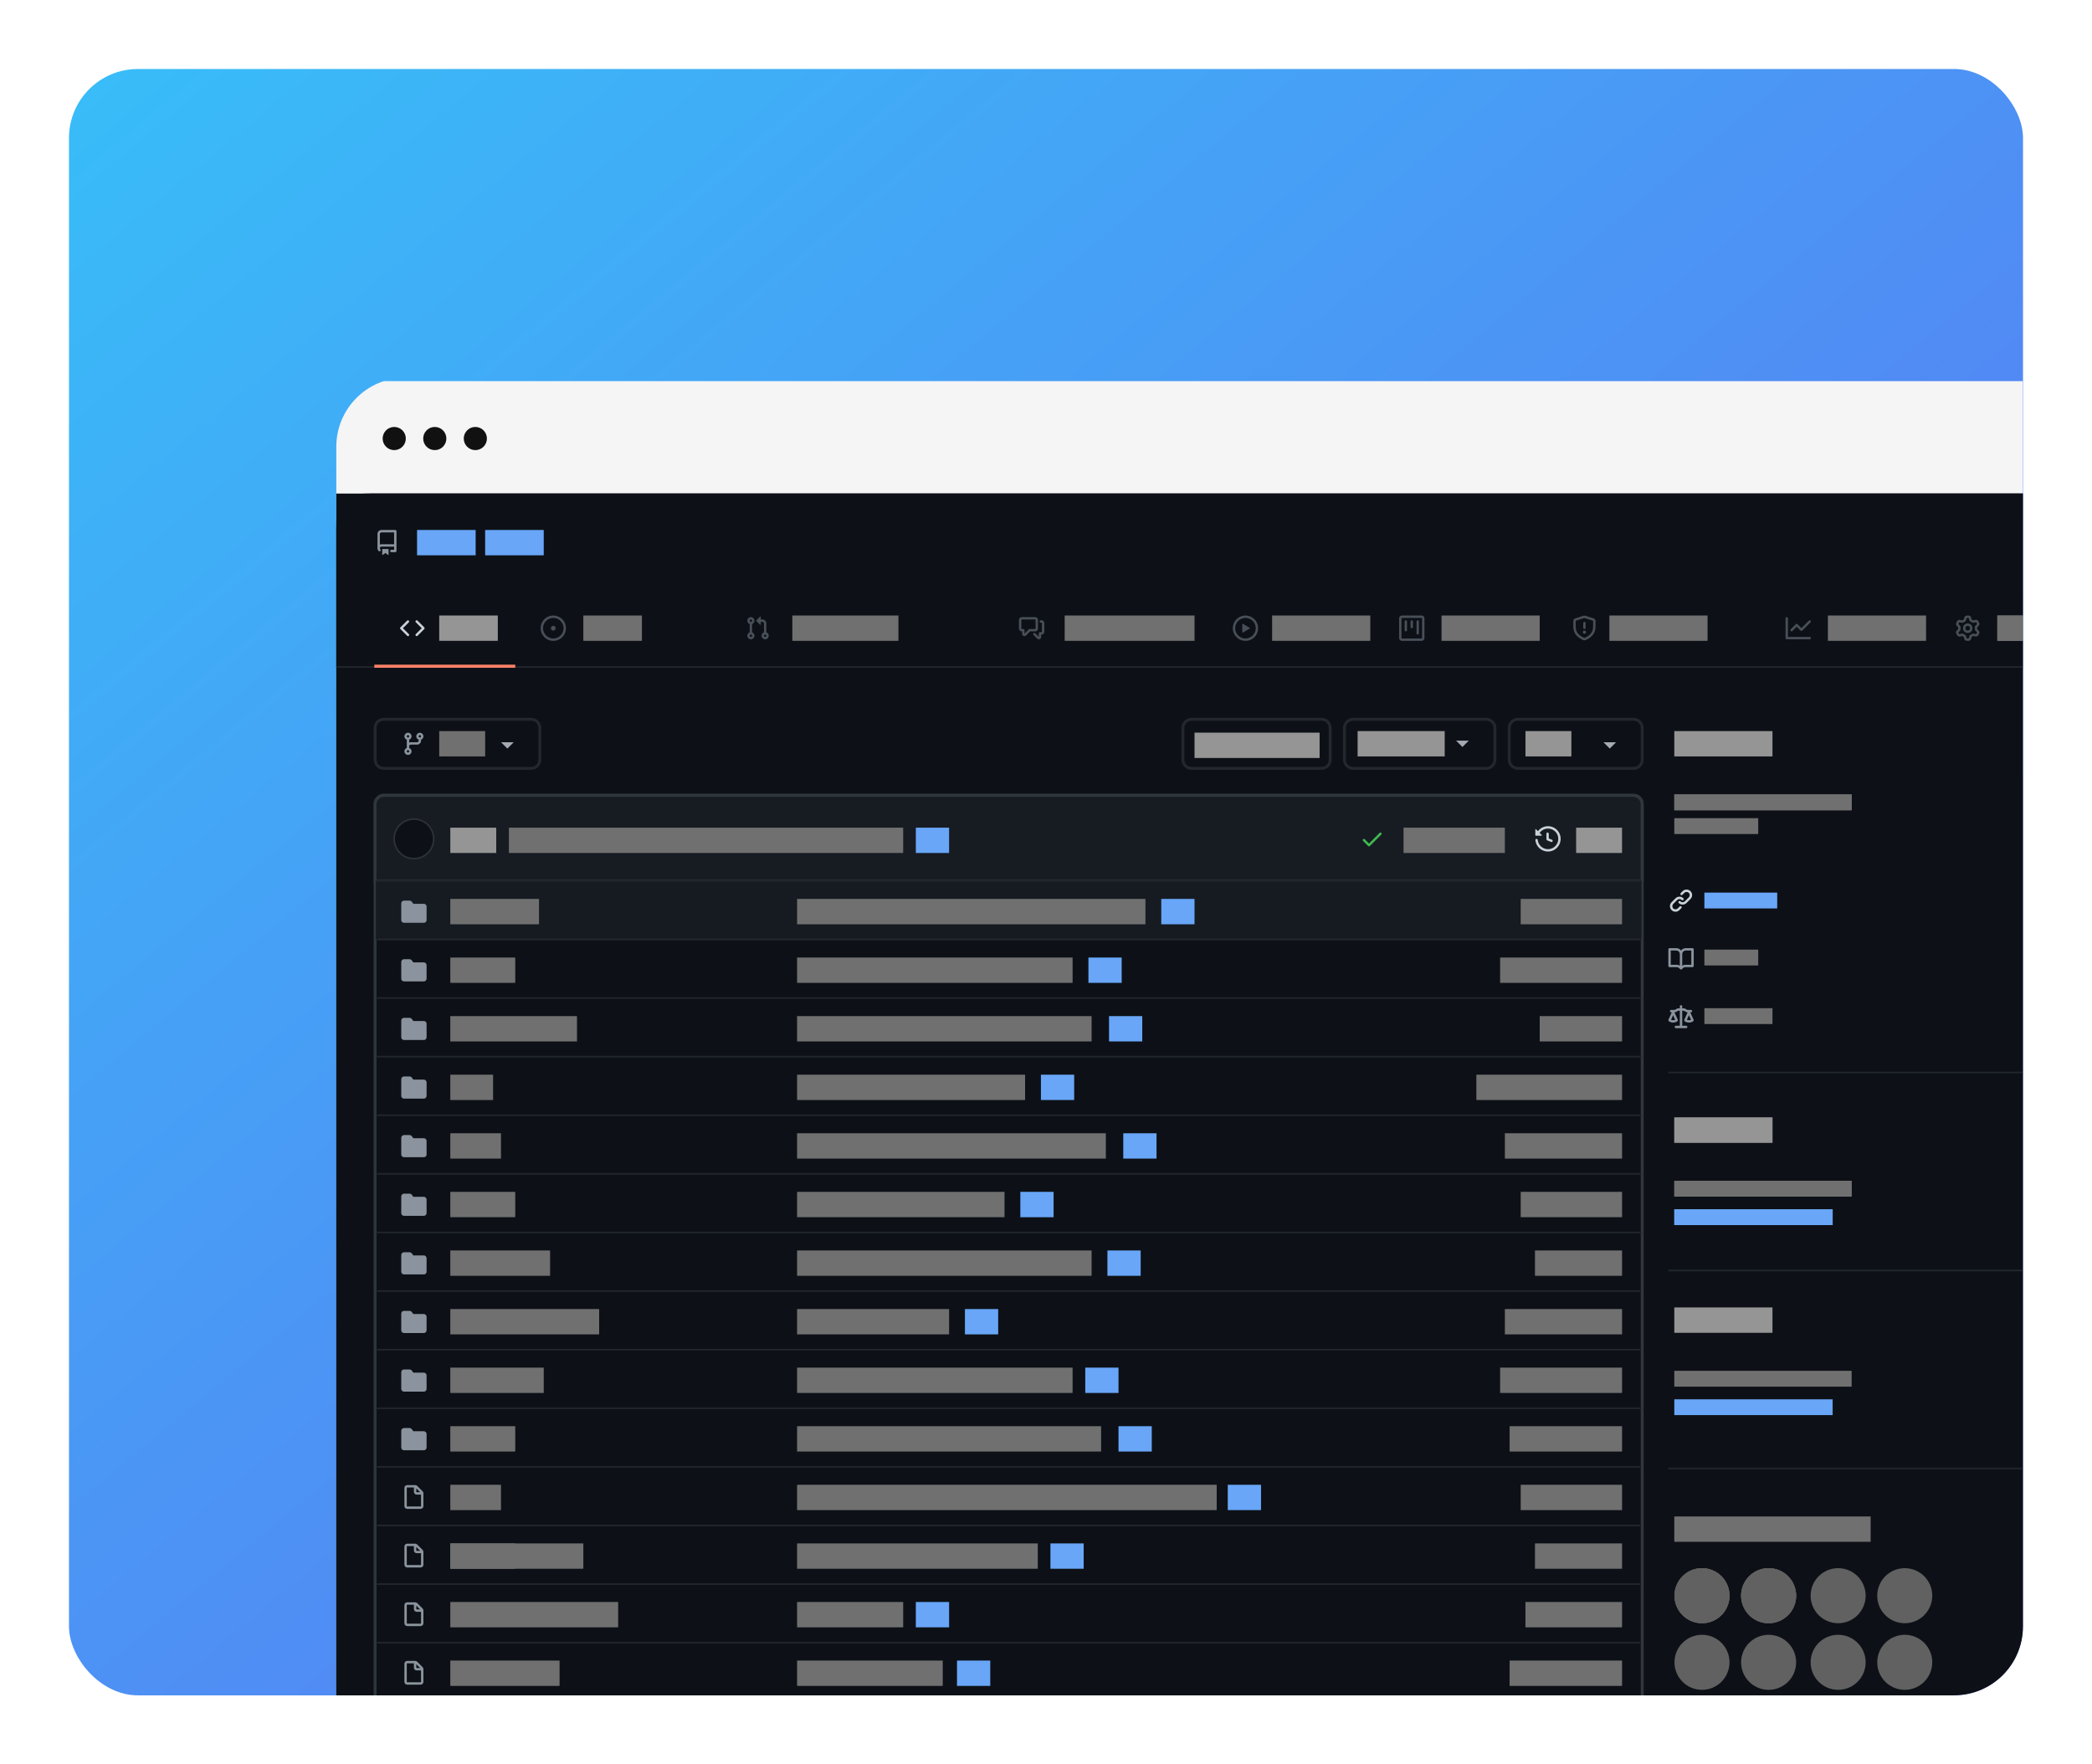 <svg width="1213" height="1023" viewBox="0 0 1213 1023" fill="none" xmlns="http://www.w3.org/2000/svg">
<g filter="url(#filter0_d_1029_1339)">
<g clip-path="url(#clip0_1029_1339)">
<rect x="40" y="24" width="1133" height="943" rx="40" fill="url(#paint0_linear_1029_1339)"/>
<g filter="url(#filter1_d_1029_1339)">
<g clip-path="url(#clip1_1029_1339)">
<path d="M1205.22 189H211.781C202.513 189 195 196.516 195 205.788V1045.21C195 1054.48 202.513 1062 211.781 1062H1205.22C1214.49 1062 1222 1054.48 1222 1045.21V205.788C1222 196.516 1214.49 189 1205.22 189Z" fill="#F5F5F5"/>
<path d="M228.588 228.986C230.37 228.986 232.078 228.279 233.338 227.019C234.598 225.759 235.306 224.05 235.306 222.269C235.306 220.487 234.598 218.778 233.338 217.518C232.078 216.259 230.37 215.551 228.588 215.551C226.806 215.551 225.098 216.259 223.838 217.518C222.578 218.778 221.87 220.487 221.87 222.269C221.87 224.05 222.578 225.759 223.838 227.019C225.098 228.279 226.806 228.986 228.588 228.986ZM252.1 228.986C253.882 228.986 255.591 228.279 256.851 227.019C258.111 225.759 258.818 224.05 258.818 222.269C258.818 220.487 258.111 218.778 256.851 217.518C255.591 216.259 253.882 215.551 252.1 215.551C250.319 215.551 248.61 216.259 247.35 217.518C246.09 218.778 245.383 220.487 245.383 222.269C245.383 224.05 246.09 225.759 247.35 227.019C248.61 228.279 250.319 228.986 252.1 228.986V228.986ZM275.613 228.986C277.395 228.986 279.103 228.279 280.363 227.019C281.623 225.759 282.331 224.05 282.331 222.269C282.331 220.487 281.623 218.778 280.363 217.518C279.103 216.259 277.395 215.551 275.613 215.551C273.831 215.551 272.123 216.259 270.863 217.518C269.603 218.778 268.895 220.487 268.895 222.269C268.895 224.05 269.603 225.759 270.863 227.019C272.123 228.279 273.831 228.986 275.613 228.986V228.986Z" fill="#111111"/>
<path d="M194.999 270.973C194.999 261.698 202.518 254.179 211.794 254.179H1207.71C1216.99 254.179 1224.51 261.698 1224.51 270.973V1045.21C1224.51 1054.48 1216.99 1062 1207.71 1062H211.794C202.518 1062 194.999 1054.48 194.999 1045.21V270.973Z" fill="#0D1117"/>
<path d="M194.999 274.332C194.999 263.202 204.023 254.179 215.153 254.179H1204.36C1215.49 254.179 1224.51 263.202 1224.51 274.332V1041.85C1224.51 1052.98 1215.49 1062 1204.36 1062H215.153C204.023 1062 194.999 1052.98 194.999 1041.85V274.332Z" fill="#0D1117"/>
<path d="M194.999 254.179H1224.51V355.202H194.999V254.179Z" fill="#0D1117"/>
<path fill-rule="evenodd" clip-rule="evenodd" d="M194.999 355.202V310.201H1224.51V355.202H194.999ZM194.999 354.284V310.201H1224.51V354.284H194.999Z" fill="#21262D"/>
<path fill-rule="evenodd" clip-rule="evenodd" d="M218.877 277.598C218.876 277.296 218.935 276.997 219.05 276.718C219.165 276.439 219.335 276.186 219.549 275.974C219.762 275.759 220.015 275.59 220.293 275.474C220.572 275.359 220.871 275.3 221.173 275.302H229.209C229.399 275.302 229.562 275.369 229.696 275.503C229.831 275.638 229.898 275.801 229.898 275.99V287.471C229.898 287.661 229.831 287.824 229.696 287.958C229.633 288.023 229.557 288.075 229.474 288.109C229.39 288.144 229.3 288.161 229.209 288.16H226.913C226.823 288.161 226.733 288.144 226.649 288.109C226.565 288.075 226.49 288.023 226.426 287.958C226.361 287.895 226.31 287.819 226.275 287.736C226.241 287.652 226.223 287.562 226.225 287.471C226.225 287.28 226.292 287.118 226.426 286.984C226.561 286.85 226.722 286.783 226.913 286.783H228.519V284.945H221.173C220.99 284.935 220.809 284.985 220.656 285.086C220.504 285.187 220.388 285.335 220.327 285.508C220.247 285.672 220.222 285.858 220.256 286.038C220.29 286.218 220.382 286.382 220.516 286.505C220.651 286.642 220.716 286.804 220.713 286.996C220.713 287.087 220.695 287.176 220.66 287.26C220.624 287.343 220.572 287.419 220.506 287.481C220.443 287.546 220.366 287.596 220.282 287.63C220.198 287.664 220.108 287.68 220.018 287.678C219.927 287.678 219.837 287.66 219.754 287.625C219.67 287.589 219.595 287.537 219.532 287.471C219.32 287.261 219.153 287.011 219.04 286.735C218.928 286.458 218.872 286.162 218.877 285.864V277.598V277.598ZM228.519 276.679V283.57H221.173C220.846 283.57 220.535 283.637 220.254 283.76V277.599C220.254 277.347 220.343 277.129 220.523 276.949C220.607 276.863 220.708 276.794 220.82 276.748C220.932 276.701 221.052 276.679 221.173 276.681H228.519V276.679ZM221.633 286.553V289.537C221.633 289.631 221.674 289.7 221.759 289.742C221.843 289.785 221.924 289.777 221.999 289.72L223.331 288.722C223.422 288.654 223.516 288.654 223.607 288.722L224.938 289.72C224.972 289.747 225.012 289.764 225.055 289.768C225.098 289.772 225.141 289.763 225.179 289.742C225.218 289.725 225.251 289.696 225.274 289.659C225.297 289.623 225.308 289.58 225.306 289.537V286.553C225.306 286.4 225.229 286.322 225.076 286.322H221.862C221.709 286.322 221.632 286.4 221.632 286.553H221.633Z" fill="#8B949E"/>
<path d="M217.04 353.363H298.776V355.201H217.04V353.363Z" fill="#F78166"/>
<path fill-rule="evenodd" clip-rule="evenodd" d="M236.069 327.851C236.132 327.789 236.208 327.741 236.291 327.709C236.374 327.678 236.462 327.663 236.551 327.666C236.735 327.669 236.895 327.736 237.026 327.867C237.089 327.929 237.14 328.003 237.175 328.085C237.209 328.166 237.227 328.254 237.227 328.343C237.23 328.431 237.215 328.52 237.184 328.602C237.152 328.685 237.104 328.761 237.043 328.825L233.627 332.239L237.043 335.655C237.185 335.789 237.259 335.952 237.261 336.147C237.264 336.24 237.248 336.332 237.213 336.418C237.178 336.504 237.126 336.581 237.059 336.646C236.995 336.712 236.917 336.765 236.831 336.799C236.745 336.834 236.653 336.851 236.561 336.847C236.468 336.848 236.376 336.828 236.291 336.791C236.207 336.753 236.131 336.698 236.069 336.629L232.165 332.726C232.1 332.663 232.049 332.587 232.014 332.503C231.98 332.42 231.962 332.33 231.964 332.239C231.964 332.049 232.031 331.886 232.165 331.752L236.069 327.849V327.851ZM242.094 327.851C242.032 327.782 241.956 327.727 241.872 327.689C241.787 327.652 241.695 327.632 241.602 327.632C241.51 327.629 241.418 327.645 241.332 327.68C241.246 327.715 241.168 327.767 241.104 327.834C241.037 327.898 240.985 327.976 240.95 328.062C240.915 328.148 240.899 328.24 240.902 328.333C240.902 328.425 240.921 328.517 240.959 328.602C240.997 328.686 241.052 328.762 241.12 328.825L244.536 332.241L241.12 335.657C241.052 335.719 240.997 335.795 240.959 335.88C240.921 335.964 240.902 336.056 240.902 336.149C240.899 336.241 240.915 336.334 240.95 336.42C240.985 336.505 241.037 336.583 241.104 336.648C241.168 336.714 241.246 336.766 241.332 336.801C241.418 336.836 241.51 336.852 241.602 336.849C241.695 336.849 241.787 336.83 241.872 336.792C241.956 336.755 242.032 336.7 242.094 336.631L245.998 332.728C246.132 332.593 246.199 332.43 246.199 332.241C246.199 332.051 246.132 331.888 245.998 331.754L242.094 327.851V327.851Z" fill="#C9D1D9"/>
<path d="M320.818 333.618C320.999 333.618 321.178 333.583 321.345 333.514C321.512 333.445 321.664 333.343 321.792 333.215C321.92 333.087 322.022 332.935 322.091 332.768C322.16 332.601 322.196 332.421 322.195 332.24C322.195 332.059 322.16 331.88 322.091 331.713C322.022 331.546 321.92 331.394 321.792 331.266C321.664 331.138 321.512 331.036 321.345 330.967C321.178 330.898 320.999 330.862 320.818 330.863C320.637 330.863 320.457 330.898 320.29 330.967C320.123 331.036 319.971 331.138 319.844 331.266C319.715 331.394 319.613 331.546 319.544 331.713C319.475 331.88 319.44 332.059 319.44 332.24C319.44 332.421 319.475 332.601 319.544 332.768C319.613 332.935 319.715 333.087 319.844 333.215C319.971 333.343 320.123 333.445 320.29 333.514C320.457 333.583 320.637 333.618 320.818 333.618V333.618Z" fill="#484F58"/>
<path fill-rule="evenodd" clip-rule="evenodd" d="M320.817 324.895C319.364 324.894 317.943 325.325 316.736 326.134C315.527 326.94 314.584 328.088 314.029 329.431C313.472 330.773 313.327 332.251 313.612 333.676C313.8 334.623 314.172 335.523 314.708 336.326C315.244 337.128 315.933 337.817 316.736 338.352C317.741 339.024 318.895 339.437 320.097 339.555C321.3 339.674 322.513 339.494 323.629 339.031C324.521 338.662 325.331 338.121 326.014 337.439C326.696 336.756 327.237 335.946 327.606 335.054C327.976 334.162 328.166 333.207 328.166 332.242C328.166 331.277 327.976 330.322 327.606 329.431C327.237 328.539 326.696 327.728 326.014 327.046C325.331 326.363 324.521 325.822 323.629 325.454C322.738 325.084 321.782 324.894 320.817 324.895V324.895ZM314.849 332.242C314.847 331.061 315.197 329.906 315.855 328.925C316.289 328.273 316.849 327.713 317.501 327.278C318.153 326.842 318.884 326.54 319.653 326.388C320.616 326.195 321.612 326.244 322.552 326.529C323.491 326.814 324.346 327.327 325.04 328.022C325.594 328.576 326.034 329.233 326.335 329.958C326.635 330.682 326.79 331.458 326.79 332.242C326.79 333.026 326.635 333.802 326.335 334.527C326.034 335.251 325.594 335.909 325.04 336.463C324.486 337.018 323.828 337.458 323.103 337.759C322.379 338.059 321.602 338.214 320.818 338.214C320.034 338.214 319.257 338.059 318.533 337.759C317.809 337.458 317.151 337.018 316.597 336.463C316.042 335.909 315.602 335.251 315.302 334.527C315.002 333.803 314.848 333.026 314.849 332.242ZM438.534 327.718L440.734 325.518C440.765 325.483 440.806 325.46 440.851 325.45C440.896 325.441 440.943 325.447 440.985 325.467C441.028 325.483 441.065 325.512 441.09 325.55C441.115 325.588 441.128 325.633 441.126 325.679V330.079C441.128 330.125 441.116 330.171 441.091 330.209C441.065 330.248 441.028 330.277 440.985 330.292C440.943 330.312 440.896 330.318 440.851 330.309C440.806 330.3 440.765 330.276 440.734 330.242L438.534 328.042C438.425 327.934 438.425 327.825 438.534 327.718ZM435.387 327.19C435.195 327.19 435.034 327.258 434.9 327.392C434.835 327.455 434.783 327.531 434.748 327.614C434.713 327.698 434.696 327.788 434.697 327.879C434.697 328.07 434.766 328.232 434.9 328.366C435.034 328.5 435.195 328.568 435.387 328.568C435.577 328.568 435.74 328.5 435.874 328.366C436.008 328.232 436.076 328.07 436.076 327.879C436.076 327.689 436.008 327.526 435.874 327.392C435.811 327.327 435.735 327.275 435.651 327.241C435.568 327.206 435.478 327.189 435.387 327.19V327.19ZM433.319 327.879C433.318 327.371 433.505 326.881 433.845 326.503C434.097 326.22 434.422 326.012 434.785 325.902C435.148 325.791 435.534 325.784 435.901 325.879C436.393 326.004 436.821 326.307 437.102 326.73C437.388 327.15 437.506 327.662 437.433 328.164C437.381 328.539 437.227 328.893 436.987 329.186C436.748 329.479 436.433 329.701 436.076 329.827V334.656C436.385 334.765 436.652 334.938 436.878 335.176C437.217 335.527 437.42 335.987 437.451 336.474C437.482 336.961 437.339 337.443 437.048 337.835C436.853 338.098 436.61 338.303 436.317 338.451C436.029 338.598 435.71 338.674 435.387 338.673C435.063 338.674 434.743 338.599 434.454 338.453C434.165 338.307 433.915 338.095 433.724 337.833C433.53 337.574 433.401 337.273 433.346 336.954C433.292 336.635 433.314 336.308 433.41 335.999C433.506 335.687 433.667 335.411 433.894 335.176C434.121 334.938 434.388 334.765 434.697 334.656V329.829C434.292 329.689 433.943 329.424 433.699 329.073C433.449 328.726 433.316 328.308 433.319 327.881V327.879ZM442.044 327.19H441.126V328.568H442.044C442.298 328.568 442.515 328.658 442.694 328.836C442.874 329.018 442.963 329.234 442.963 329.488V334.656C442.657 334.763 442.382 334.941 442.159 335.176C441.933 335.409 441.766 335.691 441.672 336.001C441.577 336.31 441.557 336.638 441.614 336.956C441.695 337.438 441.945 337.874 442.318 338.189C442.691 338.504 443.164 338.676 443.652 338.675C443.979 338.673 444.29 338.599 444.582 338.451C444.876 338.303 445.119 338.098 445.314 337.835C445.509 337.571 445.633 337.277 445.689 336.955C445.745 336.636 445.724 336.308 445.628 335.999C445.535 335.69 445.369 335.408 445.145 335.176C444.922 334.941 444.646 334.763 444.34 334.656V329.488C444.34 329.182 444.283 328.89 444.165 328.608C444.051 328.328 443.883 328.075 443.669 327.861C443.456 327.648 443.202 327.479 442.923 327.365C442.644 327.25 442.346 327.191 442.044 327.192V327.19ZM442.963 336.605C442.963 336.414 443.03 336.253 443.165 336.118C443.299 335.984 443.462 335.917 443.652 335.917C443.841 335.917 444.004 335.984 444.139 336.118C444.273 336.253 444.34 336.414 444.34 336.605C444.34 336.795 444.273 336.958 444.139 337.092C444.075 337.158 444 337.209 443.916 337.244C443.832 337.278 443.742 337.295 443.652 337.294C443.561 337.295 443.471 337.278 443.387 337.244C443.303 337.209 443.228 337.158 443.165 337.092C443.099 337.029 443.048 336.954 443.013 336.87C442.979 336.786 442.962 336.696 442.963 336.605ZM435.387 335.917C435.195 335.917 435.034 335.984 434.9 336.118C434.835 336.181 434.783 336.257 434.748 336.341C434.713 336.425 434.696 336.515 434.697 336.605C434.697 336.795 434.766 336.958 434.9 337.092C435.034 337.227 435.195 337.294 435.387 337.294C435.577 337.294 435.74 337.227 435.874 337.092C436.008 336.958 436.076 336.795 436.076 336.605C436.076 336.414 436.008 336.253 435.874 336.118C435.811 336.053 435.735 336.002 435.651 335.967C435.568 335.933 435.478 335.915 435.387 335.917ZM592.2 327.42C592.2 327.268 592.277 327.19 592.43 327.19H600.236C600.389 327.19 600.466 327.268 600.466 327.42V332.471C600.466 332.623 600.389 332.701 600.236 332.701H597.022C596.832 332.701 596.669 332.768 596.535 332.902L594.037 335.401V333.389C594.037 333.199 593.97 333.037 593.836 332.902C593.773 332.837 593.697 332.786 593.613 332.751C593.529 332.716 593.439 332.699 593.349 332.701H592.43C592.277 332.701 592.2 332.623 592.2 332.471V327.42V327.42ZM592.43 325.813C592.219 325.812 592.009 325.853 591.814 325.934C591.619 326.014 591.442 326.133 591.293 326.283C590.993 326.586 590.824 326.994 590.823 327.42V332.471C590.823 333.359 591.543 334.078 592.43 334.078H592.66V335.495C592.66 335.766 592.736 336.014 592.885 336.239C593.036 336.463 593.236 336.627 593.486 336.731C593.73 336.834 594 336.861 594.259 336.807C594.519 336.757 594.758 336.629 594.944 336.441L597.307 334.078H600.236C600.447 334.079 600.657 334.038 600.852 333.957C601.047 333.876 601.224 333.758 601.373 333.608C601.523 333.459 601.641 333.282 601.721 333.087C601.803 332.892 601.844 332.682 601.843 332.471V327.42C601.844 327.209 601.802 327 601.721 326.806C601.601 326.511 601.396 326.258 601.131 326.082C600.866 325.905 600.555 325.812 600.236 325.815H592.43V325.813ZM604.139 329.256C604.139 329.105 604.064 329.028 603.909 329.028H603.451C603.36 329.029 603.27 329.012 603.186 328.977C603.103 328.943 603.027 328.891 602.964 328.826C602.899 328.763 602.847 328.687 602.812 328.604C602.778 328.52 602.761 328.43 602.762 328.339C602.762 328.148 602.829 327.986 602.964 327.852C603.098 327.718 603.261 327.651 603.451 327.651H603.909C604.798 327.651 605.516 328.369 605.516 329.256V334.308C605.516 334.734 605.347 335.143 605.046 335.444C604.744 335.746 604.335 335.915 603.909 335.915H603.681V337.333C603.682 337.597 603.603 337.856 603.454 338.075C603.309 338.297 603.1 338.469 602.855 338.569C602.611 338.671 602.341 338.698 602.082 338.644C601.822 338.594 601.583 338.467 601.397 338.278L599.291 336.172C599.222 336.11 599.166 336.034 599.128 335.949C599.091 335.865 599.071 335.773 599.071 335.68C599.067 335.587 599.084 335.495 599.119 335.409C599.154 335.323 599.207 335.245 599.274 335.181C599.338 335.115 599.416 335.062 599.502 335.028C599.588 334.993 599.68 334.977 599.773 334.98C599.865 334.98 599.957 334.999 600.042 335.037C600.127 335.074 600.203 335.129 600.265 335.198L602.304 337.237V335.227C602.304 335.037 602.371 334.874 602.505 334.74C602.64 334.605 602.801 334.538 602.992 334.538H603.909C604.064 334.538 604.139 334.461 604.139 334.308V329.256V329.256ZM716.183 332.242C716.184 331.459 716.338 330.683 716.636 329.958C717.09 328.868 717.856 327.936 718.836 327.279C719.487 326.842 720.219 326.539 720.988 326.388C721.757 326.234 722.548 326.233 723.317 326.386C724.086 326.539 724.817 326.842 725.469 327.278C726.452 327.933 727.218 328.865 727.67 329.957C728.121 331.048 728.239 332.25 728.006 333.408C727.855 334.176 727.552 334.907 727.116 335.557C726.459 336.539 725.527 337.304 724.436 337.758C723.712 338.059 722.936 338.213 722.152 338.211C721.368 338.212 720.592 338.058 719.868 337.758C719.143 337.458 718.485 337.019 717.931 336.464C717.097 335.629 716.529 334.565 716.297 333.408C716.221 333.024 716.183 332.634 716.183 332.242V332.242ZM722.152 324.895C720.699 324.893 719.278 325.325 718.071 326.134C717.268 326.669 716.579 327.358 716.044 328.161C715.506 328.963 715.134 329.863 714.947 330.81C714.758 331.756 714.757 332.73 714.946 333.677C715.134 334.623 715.507 335.523 716.044 336.325C716.578 337.128 717.268 337.816 718.071 338.35C719.279 339.157 720.699 339.588 722.152 339.59C723.36 339.591 724.55 339.293 725.616 338.724C726.682 338.154 727.591 337.33 728.262 336.325C728.797 335.522 729.169 334.621 729.358 333.675C729.547 332.729 729.547 331.755 729.359 330.809C729.171 329.863 728.798 328.963 728.262 328.161C727.725 327.359 727.036 326.671 726.235 326.134C725.433 325.597 724.533 325.224 723.586 325.037C723.114 324.943 722.633 324.895 722.152 324.895V324.895ZM720.664 329.696C720.629 329.673 720.589 329.661 720.548 329.661C720.507 329.66 720.467 329.671 720.432 329.693C720.395 329.711 720.364 329.74 720.344 329.776C720.323 329.812 720.313 329.853 720.316 329.894V334.592C720.316 334.682 720.355 334.748 720.432 334.793C720.467 334.815 720.507 334.826 720.548 334.825C720.589 334.825 720.629 334.812 720.664 334.79L724.58 332.439C724.615 332.419 724.644 332.391 724.663 332.356C724.683 332.321 724.692 332.282 724.691 332.242C724.692 332.202 724.683 332.163 724.663 332.128C724.644 332.094 724.615 332.065 724.58 332.046L720.664 329.694V329.696ZM812.843 324.895C812.632 324.893 812.422 324.935 812.227 325.015C812.032 325.096 811.855 325.215 811.706 325.365C811.556 325.514 811.437 325.691 811.357 325.886C811.276 326.081 811.235 326.291 811.236 326.502V337.984C811.236 338.871 811.956 339.592 812.843 339.592H824.322C824.533 339.592 824.743 339.551 824.938 339.471C825.133 339.391 825.311 339.272 825.46 339.123C825.61 338.973 825.728 338.796 825.809 338.6C825.889 338.405 825.93 338.196 825.929 337.984V326.503C825.929 326.186 825.835 325.875 825.658 325.611C825.482 325.347 825.232 325.141 824.938 325.019C824.743 324.938 824.533 324.896 824.322 324.896H812.843V324.895ZM812.613 326.502C812.613 326.351 812.69 326.273 812.843 326.273H824.322C824.476 326.273 824.552 326.349 824.552 326.502V337.984C824.552 338.135 824.476 338.213 824.322 338.213H812.843C812.69 338.213 812.613 338.137 812.613 337.984V326.503V326.502ZM822.026 327.651C821.836 327.651 821.673 327.718 821.539 327.852C821.474 327.915 821.422 327.991 821.388 328.075C821.353 328.158 821.336 328.248 821.338 328.339V335.227C821.338 335.418 821.405 335.579 821.539 335.714C821.673 335.848 821.836 335.915 822.026 335.915C822.218 335.915 822.379 335.848 822.513 335.714C822.648 335.579 822.715 335.416 822.715 335.227V328.339C822.715 328.149 822.648 327.986 822.513 327.852C822.45 327.787 822.374 327.735 822.291 327.701C822.207 327.666 822.117 327.649 822.026 327.651V327.651ZM814.45 328.339C814.45 328.149 814.517 327.986 814.652 327.852C814.786 327.718 814.949 327.651 815.139 327.651C815.328 327.651 815.491 327.718 815.626 327.852C815.76 327.986 815.827 328.149 815.827 328.339V333.391C815.827 333.581 815.76 333.744 815.626 333.878C815.563 333.943 815.487 333.995 815.403 334.029C815.319 334.064 815.229 334.081 815.139 334.08C815.048 334.081 814.958 334.064 814.874 334.029C814.79 333.995 814.715 333.943 814.652 333.878C814.586 333.815 814.535 333.739 814.5 333.655C814.466 333.572 814.449 333.482 814.45 333.391V328.339ZM818.583 327.651C818.392 327.651 818.231 327.718 818.096 327.852C818.031 327.915 817.98 327.991 817.945 328.075C817.91 328.158 817.893 328.248 817.895 328.339V331.554C817.895 331.743 817.962 331.906 818.096 332.041C818.231 332.175 818.392 332.242 818.583 332.242C818.773 332.242 818.936 332.175 819.07 332.041C819.205 331.906 819.272 331.743 819.272 331.554V328.339C819.272 328.149 819.205 327.986 819.07 327.852C819.007 327.787 818.931 327.736 818.848 327.701C818.764 327.666 818.674 327.649 818.583 327.651V327.651ZM918.197 325.017C918.515 324.913 918.858 324.913 919.176 325.017L923.998 326.561C924.324 326.661 924.607 326.866 924.806 327.143C925.009 327.417 925.118 327.75 925.115 328.091V331.324C925.115 332.761 924.821 334.246 923.919 335.623C923.016 337 921.544 338.206 919.297 339.163C919.105 339.249 918.897 339.293 918.687 339.293C918.476 339.293 918.268 339.249 918.076 339.163C915.829 338.206 914.358 337 913.454 335.623C912.552 334.246 912.259 332.761 912.259 331.324V328.091C912.259 327.741 912.361 327.425 912.568 327.143C912.766 326.866 913.05 326.661 913.375 326.561L918.197 325.015V325.017ZM918.758 326.329C918.712 326.314 918.663 326.314 918.617 326.329L913.795 327.872C913.689 327.906 913.636 327.98 913.636 328.091V331.324C913.636 332.571 913.888 333.772 914.606 334.867C915.327 335.966 916.555 337.017 918.615 337.897C918.638 337.907 918.662 337.912 918.687 337.912C918.711 337.912 918.736 337.907 918.758 337.897C920.819 337.019 922.046 335.966 922.767 334.867C923.486 333.772 923.738 332.573 923.738 331.324V328.091C923.738 327.98 923.684 327.906 923.578 327.872L918.756 326.33H918.758V326.329ZM919.605 334.538C919.605 334.79 919.515 335.008 919.336 335.188C919.252 335.275 919.151 335.343 919.039 335.389C918.928 335.436 918.808 335.459 918.688 335.457C918.567 335.459 918.447 335.436 918.335 335.39C918.223 335.343 918.122 335.275 918.038 335.188C917.951 335.104 917.882 335.003 917.836 334.891C917.79 334.779 917.767 334.659 917.769 334.538C917.769 334.284 917.858 334.068 918.038 333.888C918.122 333.801 918.223 333.733 918.335 333.687C918.447 333.64 918.567 333.617 918.688 333.619C918.941 333.619 919.156 333.708 919.336 333.888C919.515 334.068 919.605 334.284 919.605 334.538ZM919.376 329.258C919.376 329.066 919.309 328.905 919.175 328.771C919.111 328.706 919.036 328.654 918.952 328.62C918.868 328.585 918.778 328.568 918.688 328.569C918.496 328.569 918.335 328.636 918.2 328.771C918.135 328.834 918.083 328.909 918.048 328.993C918.013 329.077 917.996 329.167 917.997 329.258V332.012C917.997 332.202 918.064 332.365 918.2 332.499C918.335 332.634 918.496 332.701 918.688 332.701C918.877 332.701 919.039 332.634 919.175 332.499C919.309 332.365 919.376 332.202 919.376 332.012V329.258ZM1036.7 326.502C1036.7 326.312 1036.63 326.149 1036.5 326.015C1036.43 325.95 1036.36 325.898 1036.27 325.863C1036.19 325.829 1036.1 325.812 1036.01 325.813C1035.92 325.812 1035.83 325.829 1035.75 325.864C1035.66 325.898 1035.59 325.95 1035.52 326.015C1035.46 326.078 1035.41 326.154 1035.37 326.237C1035.34 326.321 1035.32 326.411 1035.32 326.502V337.981C1035.32 338.362 1035.63 338.669 1036.01 338.669H1049.33C1049.52 338.669 1049.68 338.602 1049.81 338.468C1049.95 338.334 1050.02 338.172 1050.02 337.981C1050.02 337.791 1049.95 337.628 1049.81 337.494C1049.75 337.429 1049.68 337.378 1049.59 337.343C1049.51 337.308 1049.42 337.291 1049.33 337.292H1036.7V326.502V326.502ZM1049.81 328.824C1049.87 328.761 1049.92 328.686 1049.95 328.603C1049.99 328.521 1050 328.433 1050 328.344C1050 328.256 1049.98 328.168 1049.95 328.086C1049.91 328.005 1049.86 327.931 1049.8 327.869C1049.74 327.805 1049.66 327.755 1049.58 327.72C1049.5 327.686 1049.41 327.668 1049.32 327.667C1049.23 327.664 1049.15 327.679 1049.06 327.711C1048.98 327.743 1048.9 327.791 1048.84 327.852L1044.51 332.185L1042.24 329.918C1042.17 329.853 1042.1 329.801 1042.01 329.767C1041.93 329.732 1041.84 329.715 1041.75 329.716C1041.56 329.716 1041.4 329.783 1041.26 329.918L1038.28 332.902C1038.22 332.966 1038.17 333.042 1038.14 333.125C1038.11 333.207 1038.09 333.296 1038.09 333.384C1038.1 333.569 1038.16 333.729 1038.3 333.86C1038.36 333.923 1038.43 333.974 1038.51 334.008C1038.59 334.043 1038.68 334.061 1038.77 334.061C1038.86 334.064 1038.95 334.049 1039.03 334.017C1039.11 333.986 1039.19 333.938 1039.25 333.876L1041.75 331.379L1044.02 333.646C1044.15 333.781 1044.32 333.848 1044.51 333.848C1044.7 333.848 1044.86 333.781 1044.99 333.646L1049.81 328.826V328.824ZM1140.41 326.295C1140.76 326.265 1141.11 326.265 1141.46 326.295C1141.49 326.299 1141.56 326.329 1141.59 326.43L1141.85 327.444C1141.99 327.96 1142.36 328.334 1142.77 328.536C1142.93 328.616 1143.08 328.704 1143.23 328.804C1143.61 329.058 1144.12 329.191 1144.63 329.051L1145.65 328.772C1145.75 328.746 1145.8 328.788 1145.82 328.814C1146.02 329.1 1146.2 329.402 1146.35 329.723C1146.36 329.752 1146.37 329.824 1146.3 329.898L1145.55 330.637C1145.38 330.812 1145.24 331.022 1145.16 331.253C1145.07 331.484 1145.04 331.73 1145.06 331.975C1145.07 332.153 1145.07 332.331 1145.06 332.509C1145.04 332.754 1145.07 333 1145.16 333.231C1145.24 333.461 1145.38 333.671 1145.55 333.846L1146.3 334.587C1146.37 334.661 1146.36 334.733 1146.35 334.761C1146.2 335.079 1146.03 335.383 1145.82 335.67C1145.8 335.697 1145.74 335.737 1145.65 335.712L1144.63 335.433C1144.39 335.372 1144.15 335.362 1143.9 335.405C1143.66 335.448 1143.43 335.542 1143.23 335.682C1143.08 335.78 1142.93 335.87 1142.77 335.949C1142.55 336.055 1142.35 336.207 1142.19 336.395C1142.03 336.584 1141.92 336.804 1141.85 337.04L1141.59 338.055C1141.56 338.156 1141.49 338.186 1141.46 338.189C1141.11 338.219 1140.76 338.219 1140.41 338.189C1140.38 338.186 1140.31 338.156 1140.29 338.055L1140.02 337.04C1139.95 336.804 1139.84 336.584 1139.68 336.396C1139.52 336.207 1139.33 336.055 1139.11 335.949C1138.95 335.87 1138.79 335.781 1138.65 335.682C1138.44 335.542 1138.21 335.448 1137.97 335.405C1137.73 335.362 1137.48 335.372 1137.24 335.433L1136.23 335.712C1136.13 335.739 1136.07 335.697 1136.05 335.67C1135.85 335.383 1135.67 335.079 1135.52 334.761C1135.51 334.733 1135.5 334.661 1135.58 334.587L1136.33 333.848C1136.7 333.473 1136.84 332.968 1136.81 332.509C1136.8 332.331 1136.8 332.153 1136.81 331.975C1136.83 331.731 1136.8 331.485 1136.71 331.254C1136.63 331.023 1136.5 330.814 1136.33 330.638L1135.58 329.898C1135.5 329.824 1135.51 329.752 1135.52 329.723C1135.67 329.404 1135.85 329.102 1136.05 328.814C1136.07 328.788 1136.13 328.746 1136.23 328.772L1137.24 329.051C1137.75 329.192 1138.26 329.058 1138.65 328.803C1138.79 328.705 1138.95 328.616 1139.1 328.537C1139.33 328.432 1139.52 328.28 1139.68 328.091C1139.84 327.903 1139.96 327.683 1140.02 327.446L1140.29 326.43C1140.31 326.329 1140.38 326.299 1140.41 326.295V326.295ZM1140.94 324.895C1140.72 324.895 1140.5 324.905 1140.29 324.923C1139.98 324.954 1139.68 325.082 1139.44 325.29C1139.2 325.497 1139.03 325.774 1138.95 326.082L1138.69 327.096C1138.67 327.157 1138.61 327.242 1138.49 327.303C1138.28 327.407 1138.08 327.525 1137.88 327.656C1137.77 327.733 1137.67 327.74 1137.6 327.723L1136.59 327.444C1136.29 327.356 1135.96 327.365 1135.66 327.468C1135.36 327.572 1135.1 327.766 1134.92 328.023C1134.67 328.376 1134.46 328.749 1134.27 329.14C1134.14 329.429 1134.11 329.751 1134.17 330.061C1134.23 330.372 1134.38 330.657 1134.61 330.877L1135.36 331.617C1135.4 331.661 1135.45 331.752 1135.44 331.888C1135.42 332.123 1135.42 332.36 1135.44 332.597C1135.45 332.731 1135.4 332.823 1135.36 332.865L1134.61 333.608C1134.38 333.827 1134.23 334.112 1134.17 334.423C1134.11 334.734 1134.14 335.056 1134.27 335.344C1134.46 335.737 1134.67 336.11 1134.92 336.463C1135.31 337.022 1136 337.202 1136.59 337.04L1137.61 336.763C1137.67 336.747 1137.77 336.753 1137.88 336.827C1138.08 336.96 1138.28 337.079 1138.49 337.183C1138.61 337.244 1138.67 337.328 1138.69 337.388L1138.95 338.404C1139.03 338.712 1139.2 338.988 1139.44 339.195C1139.68 339.402 1139.98 339.53 1140.29 339.561C1140.72 339.598 1141.15 339.598 1141.58 339.561C1141.89 339.531 1142.19 339.403 1142.43 339.195C1142.67 338.987 1142.84 338.711 1142.92 338.402L1143.18 337.388C1143.2 337.328 1143.26 337.244 1143.38 337.181C1143.59 337.077 1143.8 336.96 1143.99 336.829C1144.1 336.753 1144.21 336.745 1144.27 336.762L1145.28 337.04C1145.58 337.128 1145.91 337.12 1146.21 337.016C1146.51 336.912 1146.77 336.718 1146.95 336.461C1147.2 336.11 1147.42 335.737 1147.6 335.344C1147.73 335.056 1147.77 334.734 1147.71 334.423C1147.65 334.112 1147.49 333.827 1147.26 333.608L1146.52 332.867C1146.47 332.823 1146.43 332.733 1146.44 332.598C1146.45 332.36 1146.45 332.125 1146.44 331.888C1146.43 331.753 1146.47 331.661 1146.52 331.619L1147.26 330.877C1147.49 330.657 1147.65 330.372 1147.71 330.062C1147.77 329.751 1147.73 329.429 1147.6 329.14C1147.42 328.749 1147.2 328.375 1146.95 328.022C1146.77 327.765 1146.51 327.572 1146.21 327.468C1145.91 327.365 1145.58 327.356 1145.28 327.444L1144.27 327.723C1144.21 327.74 1144.1 327.733 1143.99 327.656C1143.8 327.525 1143.59 327.407 1143.38 327.303C1143.26 327.242 1143.2 327.157 1143.18 327.096L1142.92 326.08C1142.84 325.773 1142.67 325.496 1142.43 325.289C1142.19 325.082 1141.89 324.954 1141.58 324.923C1141.37 324.904 1141.15 324.895 1140.94 324.895V324.895ZM1142.31 332.242C1142.31 332.423 1142.28 332.603 1142.21 332.77C1142.14 332.937 1142.04 333.089 1141.91 333.216C1141.78 333.345 1141.63 333.447 1141.46 333.516C1141.3 333.586 1141.12 333.621 1140.94 333.619C1140.75 333.62 1140.58 333.585 1140.41 333.515C1140.24 333.446 1140.09 333.345 1139.96 333.216C1139.83 333.089 1139.73 332.937 1139.66 332.77C1139.59 332.603 1139.56 332.423 1139.56 332.242C1139.56 332.061 1139.59 331.882 1139.66 331.715C1139.73 331.547 1139.83 331.396 1139.96 331.268C1140.15 331.075 1140.4 330.943 1140.67 330.889C1140.93 330.836 1141.21 330.864 1141.46 330.969C1141.63 331.037 1141.78 331.138 1141.91 331.266C1142.04 331.394 1142.14 331.547 1142.21 331.715C1142.28 331.883 1142.31 332.059 1142.31 332.242V332.242ZM1143.69 332.242C1143.69 332.604 1143.62 332.963 1143.48 333.297C1143.34 333.632 1143.14 333.935 1142.88 334.19C1142.63 334.447 1142.33 334.651 1141.99 334.789C1141.66 334.927 1141.3 334.998 1140.94 334.997C1140.57 334.998 1140.22 334.927 1139.88 334.789C1139.55 334.65 1139.24 334.447 1138.99 334.19C1138.73 333.935 1138.53 333.631 1138.39 333.297C1138.25 332.963 1138.18 332.604 1138.18 332.242C1138.18 331.876 1138.25 331.525 1138.39 331.187C1138.6 330.682 1138.95 330.25 1139.4 329.947C1139.86 329.643 1140.39 329.483 1140.94 329.486C1141.3 329.485 1141.66 329.556 1141.99 329.694C1142.33 329.833 1142.63 330.037 1142.88 330.294C1143.14 330.549 1143.34 330.853 1143.48 331.187C1143.62 331.522 1143.69 331.88 1143.69 332.242V332.242Z" fill="#484F58"/>
<path d="M217.5 1460.02V434.182C217.499 433.183 217.795 432.206 218.351 431.376C218.719 430.824 219.193 430.35 219.745 429.983C220.296 429.612 220.915 429.356 221.566 429.229C221.892 429.164 222.221 429.132 222.552 429.132H947.158C947.821 429.13 948.478 429.261 949.091 429.516C950.016 429.895 950.806 430.542 951.358 431.376C951.725 431.929 951.981 432.547 952.112 433.198C952.178 433.522 952.209 433.851 952.209 434.182V1460.02C952.211 1460.68 952.08 1461.34 951.825 1461.95C951.31 1463.19 950.327 1464.17 949.091 1464.69C948.477 1464.94 947.821 1465.07 947.158 1465.07H222.552C221.889 1465.07 221.233 1464.94 220.619 1464.69C219.698 1464.3 218.91 1463.65 218.351 1462.83C217.797 1462 217.501 1461.02 217.5 1460.02V1460.02Z" fill="#0D1117"/>
<path d="M217.5 1460.02V434.182C217.499 433.183 217.795 432.206 218.351 431.376C218.719 430.824 219.193 430.35 219.745 429.983C220.296 429.612 220.915 429.356 221.566 429.229C221.892 429.164 222.221 429.132 222.552 429.132H947.158C947.821 429.13 948.478 429.261 949.091 429.516C950.016 429.895 950.806 430.542 951.358 431.376C951.725 431.929 951.981 432.547 952.112 433.198C952.178 433.522 952.209 433.851 952.209 434.182V1460.02C952.211 1460.68 952.08 1461.34 951.825 1461.95C951.31 1463.19 950.327 1464.17 949.091 1464.69C948.477 1464.94 947.821 1465.07 947.158 1465.07H222.552C221.889 1465.07 221.233 1464.94 220.619 1464.69C219.698 1464.3 218.91 1463.65 218.351 1462.83C217.797 1462 217.501 1461.02 217.5 1460.02V1460.02Z" stroke="#30363D" stroke-width="1.679" stroke-miterlimit="10"/>
<path d="M967.361 818.985H1202.47V819.903H967.361V818.985ZM967.361 704.187H1202.47V705.105H967.361V704.187ZM967.361 589.389H1202.47V590.307H967.361V589.389Z" fill="#21262D"/>
<path fill-rule="evenodd" clip-rule="evenodd" d="M974.501 485.864C974.44 485.928 974.392 486.004 974.36 486.086C974.329 486.169 974.314 486.257 974.316 486.346C974.317 486.435 974.334 486.522 974.369 486.604C974.404 486.686 974.454 486.759 974.518 486.821C974.58 486.885 974.654 486.935 974.735 486.97C974.817 487.004 974.904 487.022 974.993 487.023C975.082 487.026 975.17 487.011 975.253 486.979C975.335 486.947 975.411 486.899 975.475 486.838L976.624 485.689C976.794 485.518 976.996 485.383 977.219 485.29C977.442 485.198 977.681 485.151 977.922 485.152C978.285 485.152 978.64 485.26 978.942 485.462C979.244 485.664 979.479 485.951 979.618 486.287C979.757 486.622 979.794 486.992 979.723 487.348C979.653 487.704 979.478 488.032 979.222 488.289L976.926 490.585C976.756 490.756 976.553 490.891 976.33 490.983C976.107 491.077 975.868 491.125 975.626 491.125C975.385 491.125 975.145 491.077 974.923 490.983C974.699 490.891 974.496 490.756 974.326 490.585C974.263 490.524 974.187 490.476 974.105 490.444C974.022 490.412 973.934 490.397 973.846 490.4C973.757 490.4 973.67 490.418 973.588 490.453C973.506 490.488 973.433 490.538 973.371 490.602C973.307 490.663 973.257 490.737 973.222 490.819C973.187 490.901 973.169 490.988 973.169 491.077C973.167 491.166 973.181 491.254 973.213 491.337C973.245 491.419 973.293 491.495 973.354 491.559C973.655 491.86 974.002 492.093 974.397 492.256C974.79 492.419 975.2 492.499 975.626 492.499C976.049 492.501 976.467 492.419 976.857 492.257C977.248 492.096 977.602 491.858 977.9 491.559L980.196 489.263C980.495 488.965 980.732 488.61 980.893 488.22C981.054 487.83 981.137 487.411 981.137 486.989C981.138 486.567 981.055 486.149 980.893 485.759C980.731 485.369 980.494 485.015 980.194 484.717C979.896 484.418 979.542 484.182 979.151 484.022C978.762 483.859 978.344 483.776 977.922 483.776C977.495 483.776 977.086 483.857 976.693 484.02C976.302 484.181 975.948 484.418 975.65 484.717L974.501 485.864V485.864ZM970.195 494.718C970.024 494.548 969.888 494.345 969.795 494.122C969.702 493.899 969.655 493.66 969.655 493.418C969.655 493.177 969.702 492.937 969.795 492.714C969.888 492.491 970.024 492.289 970.195 492.118L972.491 489.822C972.662 489.651 972.862 489.517 973.087 489.424C973.309 489.33 973.548 489.282 973.79 489.282C974.031 489.282 974.27 489.33 974.493 489.424C974.718 489.517 974.918 489.651 975.089 489.822C975.153 489.884 975.228 489.932 975.311 489.964C975.394 489.995 975.482 490.01 975.571 490.007C975.659 490.007 975.747 489.989 975.829 489.954C975.91 489.92 975.984 489.869 976.046 489.806C976.11 489.744 976.16 489.67 976.195 489.588C976.229 489.507 976.247 489.419 976.248 489.33C976.251 489.242 976.236 489.154 976.204 489.071C976.172 488.989 976.124 488.914 976.063 488.85C975.765 488.55 975.411 488.314 975.02 488.153C974.63 487.99 974.212 487.906 973.79 487.906C973.367 487.906 972.949 487.99 972.56 488.153C972.169 488.314 971.815 488.551 971.517 488.85L969.221 491.146C968.922 491.444 968.686 491.798 968.525 492.189C968.362 492.578 968.278 492.996 968.278 493.418C968.278 493.84 968.362 494.258 968.525 494.648C968.688 495.041 968.92 495.388 969.222 495.69C969.52 495.99 969.874 496.227 970.264 496.389C970.654 496.55 971.073 496.633 971.495 496.631C971.917 496.632 972.335 496.55 972.725 496.388C973.115 496.227 973.469 495.99 973.767 495.69L974.914 494.543C974.976 494.48 975.024 494.404 975.056 494.321C975.087 494.238 975.102 494.15 975.099 494.061C975.099 493.973 975.081 493.885 975.046 493.803C975.011 493.722 974.961 493.648 974.897 493.586C974.836 493.523 974.762 493.472 974.681 493.438C974.6 493.403 974.512 493.385 974.424 493.385C974.335 493.382 974.247 493.397 974.164 493.428C974.081 493.46 974.006 493.508 973.942 493.569L972.793 494.718C972.623 494.89 972.42 495.025 972.197 495.116C971.974 495.21 971.735 495.259 971.494 495.259C971.252 495.259 971.013 495.21 970.791 495.116C970.567 495.025 970.365 494.89 970.195 494.718V494.718Z" fill="#C9D1D9"/>
<path fill-rule="evenodd" clip-rule="evenodd" d="M967.362 518.444C967.362 518.255 967.429 518.092 967.563 517.957C967.698 517.823 967.861 517.756 968.051 517.756H971.955C973.082 517.756 974.083 518.298 974.711 519.135C975.037 518.7 975.442 518.362 975.927 518.119C976.413 517.877 976.926 517.756 977.469 517.756H981.367C981.558 517.756 981.72 517.823 981.854 517.957C981.99 518.092 982.057 518.255 982.057 518.444V528.088C982.057 528.278 981.988 528.441 981.854 528.575C981.791 528.64 981.715 528.692 981.631 528.726C981.548 528.761 981.458 528.778 981.367 528.777H977.229C976.658 528.777 976.171 528.978 975.768 529.383L975.197 529.952C975.133 530.017 975.058 530.069 974.974 530.103C974.89 530.138 974.8 530.155 974.71 530.154C974.619 530.155 974.529 530.138 974.445 530.103C974.362 530.069 974.286 530.017 974.223 529.952L973.652 529.383C973.463 529.187 973.235 529.032 972.984 528.928C972.733 528.824 972.462 528.772 972.19 528.777H968.051C967.96 528.778 967.87 528.761 967.786 528.726C967.702 528.691 967.627 528.64 967.563 528.575C967.498 528.512 967.447 528.436 967.412 528.352C967.378 528.269 967.361 528.179 967.362 528.088V518.444V518.444ZM975.402 521.2C975.402 520.927 975.454 520.663 975.559 520.409C975.664 520.156 975.813 519.932 976.008 519.739C976.199 519.547 976.427 519.394 976.678 519.29C976.928 519.186 977.197 519.132 977.469 519.133H980.678V527.399H977.227C976.575 527.399 975.942 527.584 975.398 527.925L975.402 521.2ZM974.021 527.927L974.024 523.268L974.023 521.199C974.023 520.927 973.969 520.659 973.865 520.408C973.761 520.157 973.609 519.929 973.417 519.737C973.225 519.546 972.997 519.394 972.746 519.29C972.496 519.186 972.227 519.133 971.955 519.133H968.739V527.399H972.189C972.85 527.399 973.46 527.576 974.021 527.927ZM975.396 551.506C975.396 551.317 975.329 551.154 975.195 551.019C975.132 550.954 975.056 550.903 974.972 550.868C974.889 550.833 974.799 550.816 974.708 550.818C974.518 550.818 974.355 550.885 974.221 551.019C974.156 551.082 974.104 551.158 974.07 551.242C974.035 551.326 974.018 551.416 974.019 551.506V552.655H973.116C972.836 552.656 972.561 552.728 972.318 552.867L971.136 553.544C971.1 553.563 971.06 553.574 971.02 553.574H968.969C968.778 553.574 968.616 553.641 968.482 553.775C968.417 553.838 968.366 553.914 968.331 553.998C968.296 554.082 968.279 554.172 968.281 554.262C968.281 554.452 968.348 554.615 968.482 554.749C968.616 554.884 968.778 554.951 968.969 554.951H969.362L967.422 559.26C967.356 559.386 967.334 559.53 967.36 559.669C967.386 559.809 967.457 559.936 967.563 560.03L968.051 559.543L967.563 560.03L967.565 560.033L967.567 560.035L967.572 560.04L967.587 560.053L967.629 560.09C967.822 560.253 968.032 560.391 968.259 560.503C968.845 560.789 969.465 560.928 970.116 560.92C970.924 560.92 971.545 560.718 971.974 560.503C972.2 560.391 972.41 560.253 972.605 560.09L972.646 560.053L972.661 560.04L972.666 560.035L972.667 560.033L972.669 560.03L972.184 559.543L972.669 560.03C972.776 559.936 972.848 559.809 972.873 559.67C972.899 559.53 972.878 559.386 972.812 559.26L970.872 554.951H971.02C971.3 554.951 971.575 554.878 971.818 554.739L973.002 554.063C973.036 554.043 973.076 554.032 973.116 554.032H974.019V562.757H971.724C971.534 562.757 971.371 562.824 971.236 562.959C971.171 563.022 971.12 563.098 971.085 563.181C971.051 563.265 971.034 563.355 971.035 563.446C971.035 563.635 971.102 563.798 971.236 563.933C971.371 564.067 971.534 564.134 971.724 564.134H977.694C977.884 564.134 978.045 564.067 978.181 563.933C978.315 563.798 978.383 563.635 978.383 563.446C978.383 563.256 978.315 563.093 978.181 562.959C978.118 562.894 978.042 562.842 977.958 562.808C977.875 562.773 977.785 562.756 977.694 562.757H975.396V554.032H976.302C976.342 554.032 976.379 554.042 976.414 554.063L977.6 554.739C977.842 554.878 978.117 554.951 978.396 554.951H978.545L976.606 559.26C976.54 559.386 976.518 559.53 976.544 559.669C976.569 559.809 976.641 559.936 976.747 560.03L977.234 559.543L976.747 560.03L976.748 560.033L976.752 560.035L976.757 560.04L976.772 560.053L976.812 560.09C977.007 560.253 977.217 560.391 977.442 560.503C978.028 560.789 978.648 560.928 979.301 560.92C980.109 560.92 980.729 560.718 981.159 560.503C981.384 560.391 981.595 560.253 981.789 560.09L981.831 560.053L981.839 560.045L981.844 560.04L981.851 560.035L981.852 560.033V560.03L981.367 559.543L981.854 560.03C981.96 559.936 982.032 559.809 982.057 559.669C982.083 559.53 982.061 559.386 981.995 559.26L980.057 554.951H980.448C980.638 554.951 980.801 554.884 980.935 554.749C981.07 554.615 981.137 554.452 981.137 554.262C981.137 554.073 981.07 553.91 980.935 553.775C980.872 553.71 980.796 553.659 980.713 553.624C980.629 553.59 980.539 553.572 980.448 553.574H978.396C978.356 553.574 978.318 553.563 978.284 553.544L977.098 552.867C976.856 552.727 976.581 552.654 976.302 552.655H975.396V551.506V551.506ZM968.919 559.292C969.179 559.417 969.577 559.543 970.116 559.543C970.655 559.543 971.053 559.417 971.315 559.292L970.116 556.629L968.919 559.292ZM978.102 559.292C978.364 559.417 978.762 559.543 979.301 559.543C979.84 559.543 980.237 559.417 980.499 559.292L979.301 556.629L978.102 559.292Z" fill="#8B949E"/>
<path d="M217.5 408.467V390.099C217.498 389.1 217.795 388.123 218.351 387.293C218.719 386.741 219.193 386.267 219.745 385.9C220.295 385.529 220.914 385.273 221.566 385.146C221.892 385.081 222.221 385.049 222.552 385.049H307.961C308.624 385.047 309.281 385.178 309.894 385.433C310.201 385.559 310.492 385.716 310.767 385.9C311.6 386.452 312.249 387.241 312.628 388.166C312.882 388.779 313.012 389.436 313.012 390.099V408.467C313.014 409.467 312.718 410.444 312.162 411.275C311.607 412.106 310.817 412.753 309.894 413.134C309.28 413.385 308.625 413.516 307.962 413.519H222.55C221.887 413.518 221.23 413.387 220.617 413.134C219.696 412.748 218.908 412.101 218.35 411.274C217.795 410.443 217.499 409.466 217.498 408.467H217.5Z" stroke="#F0F6FC" stroke-opacity="0.102" stroke-width="1.679" stroke-miterlimit="10"/>
<path fill-rule="evenodd" clip-rule="evenodd" d="M243.443 394.232C243.253 394.232 243.09 394.299 242.955 394.433C242.89 394.497 242.839 394.572 242.804 394.656C242.77 394.74 242.753 394.83 242.754 394.921C242.754 395.11 242.821 395.273 242.955 395.408C243.09 395.542 243.253 395.609 243.443 395.609C243.634 395.609 243.795 395.542 243.93 395.408C244.064 395.273 244.131 395.11 244.131 394.921C244.131 394.731 244.064 394.568 243.93 394.433C243.866 394.368 243.791 394.317 243.707 394.282C243.623 394.248 243.533 394.231 243.443 394.232V394.232ZM241.377 394.921C241.375 394.413 241.562 393.922 241.902 393.545C242.07 393.355 242.269 393.202 242.494 393.087C242.943 392.851 243.465 392.791 243.956 392.92C244.449 393.044 244.878 393.347 245.159 393.77C245.443 394.191 245.561 394.702 245.492 395.205C245.422 395.708 245.169 396.168 244.781 396.496C244.59 396.659 244.37 396.786 244.133 396.87V397.446C244.133 397.75 244.074 398.044 243.956 398.325C243.842 398.604 243.673 398.857 243.459 399.071C243.246 399.284 242.993 399.453 242.714 399.568C242.435 399.683 242.137 399.743 241.835 399.742H238.162C238.041 399.74 237.921 399.763 237.809 399.809C237.698 399.855 237.596 399.924 237.512 400.011C237.426 400.095 237.357 400.196 237.311 400.308C237.265 400.42 237.242 400.54 237.244 400.661V401.697C237.553 401.806 237.821 401.979 238.048 402.216C238.275 402.453 238.436 402.727 238.532 403.041C238.627 403.355 238.649 403.672 238.592 403.995C238.539 404.314 238.411 404.615 238.218 404.875C238.023 405.138 237.779 405.345 237.485 405.491C237.197 405.638 236.878 405.714 236.555 405.713C236.228 405.713 235.917 405.639 235.625 405.491C235.335 405.347 235.085 405.136 234.894 404.875C234.7 404.615 234.572 404.314 234.518 403.995C234.462 403.676 234.483 403.349 234.578 403.041C234.674 402.727 234.837 402.453 235.062 402.216C235.29 401.979 235.557 401.806 235.868 401.697V396.87C235.562 396.764 235.286 396.586 235.062 396.351C234.839 396.118 234.673 395.836 234.58 395.527C234.484 395.218 234.463 394.891 234.518 394.573C234.575 394.249 234.699 393.957 234.894 393.693C235.089 393.429 235.332 393.224 235.625 393.076C235.917 392.929 236.229 392.855 236.555 392.855C236.883 392.855 237.193 392.929 237.485 393.076C237.778 393.224 238.023 393.429 238.216 393.693C238.411 393.957 238.535 394.249 238.592 394.573C238.649 394.891 238.629 395.218 238.534 395.528C238.439 395.837 238.273 396.119 238.048 396.351C237.825 396.586 237.549 396.764 237.244 396.87V398.557C237.538 398.427 237.843 398.365 238.162 398.365H241.837C241.958 398.367 242.077 398.344 242.189 398.297C242.3 398.251 242.401 398.183 242.485 398.096C242.572 398.012 242.641 397.911 242.687 397.799C242.733 397.687 242.756 397.567 242.754 397.446V396.87C242.35 396.73 242 396.466 241.756 396.115C241.506 395.767 241.374 395.349 241.377 394.921V394.921ZM236.557 402.957C236.365 402.957 236.204 403.024 236.07 403.158C236.005 403.221 235.953 403.297 235.918 403.381C235.884 403.465 235.867 403.555 235.868 403.645C235.868 403.835 235.935 403.998 236.07 404.132C236.204 404.267 236.365 404.334 236.557 404.334C236.746 404.334 236.909 404.267 237.044 404.132C237.178 403.998 237.245 403.835 237.245 403.645C237.245 403.456 237.178 403.293 237.044 403.158C236.981 403.093 236.905 403.042 236.821 403.007C236.737 402.972 236.647 402.955 236.557 402.957V402.957ZM235.868 394.921C235.868 394.731 235.935 394.568 236.07 394.433C236.204 394.299 236.365 394.232 236.557 394.232C236.746 394.232 236.909 394.299 237.044 394.433C237.178 394.568 237.245 394.731 237.245 394.921C237.245 395.11 237.178 395.273 237.044 395.408C236.981 395.473 236.905 395.524 236.821 395.559C236.737 395.593 236.647 395.611 236.557 395.609C236.466 395.611 236.376 395.593 236.292 395.559C236.209 395.524 236.133 395.473 236.07 395.408C236.005 395.344 235.953 395.269 235.918 395.185C235.884 395.101 235.867 395.011 235.868 394.921Z" fill="#8B949E"/>
<path opacity="0.8" d="M290.511 398.364L294.185 402.037L297.857 398.364" fill="#C9D1D9"/>
<path d="M685.876 408.467V390.099C685.878 389.1 686.175 388.124 686.727 387.293C687.284 386.464 688.073 385.817 688.995 385.433C689.607 385.178 690.264 385.047 690.928 385.049H766.235C766.898 385.047 767.556 385.178 768.168 385.433C769.093 385.812 769.883 386.459 770.435 387.293C770.802 387.846 771.058 388.464 771.189 389.115C771.255 389.439 771.287 389.768 771.287 390.099V408.467C771.288 409.131 771.157 409.788 770.902 410.4C770.387 411.637 769.405 412.62 768.168 413.134C767.554 413.386 766.898 413.517 766.235 413.519H690.928C690.265 413.518 689.608 413.387 688.995 413.134C688.689 413.007 688.397 412.851 688.121 412.668C687.847 412.483 687.59 412.273 687.356 412.039C686.41 411.091 685.878 409.807 685.876 408.467V408.467ZM779.551 408.467V390.099C779.554 389.1 779.85 388.124 780.403 387.293C780.96 386.464 781.748 385.817 782.67 385.433C783.282 385.178 783.94 385.047 784.603 385.049H861.748C862.411 385.047 863.068 385.178 863.681 385.433C864.294 385.685 864.851 386.058 865.318 386.528C866.028 387.233 866.51 388.134 866.702 389.115C866.766 389.439 866.798 389.768 866.798 390.099V408.467C866.798 408.798 866.766 409.127 866.702 409.453C866.436 410.765 865.665 411.92 864.554 412.668C864.278 412.851 863.986 413.007 863.681 413.134C863.067 413.387 862.411 413.517 861.748 413.519H784.603C783.94 413.518 783.283 413.387 782.67 413.134C782.058 412.879 781.501 412.507 781.031 412.039C780.085 411.091 779.554 409.807 779.551 408.467V408.467Z" stroke="#F0F6FC" stroke-opacity="0.102" stroke-width="1.679" stroke-miterlimit="10"/>
<path opacity="0.8" d="M844.298 397.446L847.971 401.119L851.644 397.446" fill="#C9D1D9"/>
<path d="M875.063 408.467V390.099C875.063 389.768 875.095 389.439 875.161 389.115C875.287 388.463 875.544 387.843 875.915 387.293C876.282 386.74 876.756 386.267 877.309 385.9C877.584 385.716 877.875 385.559 878.182 385.433C878.794 385.177 879.452 385.047 880.115 385.049H947.156C947.82 385.047 948.477 385.178 949.089 385.433C950.014 385.812 950.804 386.459 951.356 387.293C951.723 387.846 951.979 388.464 952.111 389.115C952.176 389.439 952.208 389.768 952.208 390.099V408.467C952.209 409.131 952.079 409.788 951.823 410.4C951.309 411.637 950.326 412.62 949.089 413.135C948.476 413.386 947.819 413.517 947.156 413.519H880.115C879.452 413.518 878.795 413.387 878.182 413.135C877.57 412.879 877.013 412.507 876.543 412.039C875.838 411.332 875.357 410.432 875.161 409.453C875.096 409.129 875.063 408.798 875.063 408.467V408.467Z" stroke="#F0F6FC" stroke-opacity="0.102" stroke-width="1.679" stroke-miterlimit="10"/>
<path opacity="0.8" d="M929.708 398.364L933.379 402.037L937.052 398.364" fill="#C9D1D9"/>
<path d="M217.5 478.725V434.182C217.499 433.183 217.795 432.206 218.351 431.376C218.719 430.824 219.193 430.35 219.745 429.983C220.296 429.612 220.915 429.356 221.566 429.229C221.892 429.164 222.221 429.132 222.552 429.132H947.158C947.821 429.13 948.478 429.261 949.091 429.516C950.016 429.895 950.806 430.542 951.358 431.376C951.725 431.929 951.981 432.547 952.112 433.198C952.178 433.522 952.209 433.851 952.209 434.182V478.725H217.5V478.725Z" fill="#6E7681" fill-opacity="0.102"/>
<path d="M217.5 478.725V434.182C217.499 433.183 217.795 432.206 218.351 431.376C218.719 430.824 219.193 430.35 219.745 429.983C220.296 429.612 220.915 429.356 221.566 429.229C221.892 429.164 222.221 429.132 222.552 429.132H947.158C947.821 429.13 948.478 429.261 949.091 429.516C950.016 429.895 950.806 430.542 951.358 431.376C951.725 431.929 951.981 432.547 952.112 433.198C952.178 433.522 952.209 433.851 952.209 434.182V478.725H217.5V478.725Z" stroke="#30363D" stroke-width="1.679" stroke-miterlimit="10"/>
<path fill-rule="evenodd" clip-rule="evenodd" d="M891.726 449.927L890.609 448.81C890.579 448.776 890.538 448.752 890.493 448.743C890.448 448.734 890.401 448.74 890.359 448.76C890.316 448.775 890.279 448.804 890.253 448.843C890.228 448.881 890.215 448.927 890.218 448.973V452.32C890.218 452.448 890.321 452.55 890.447 452.55H893.795C893.841 452.553 893.887 452.54 893.925 452.515C893.964 452.489 893.993 452.452 894.009 452.409C894.028 452.367 894.034 452.32 894.025 452.275C894.016 452.229 893.992 452.188 893.958 452.157L892.71 450.911C893.251 450.16 893.957 449.543 894.774 449.109C895.593 448.677 896.501 448.441 897.426 448.419C898.822 448.389 900.185 448.846 901.279 449.714C902.006 450.287 902.587 451.024 902.975 451.865C903.368 452.704 903.559 453.623 903.531 454.549C903.52 455.01 903.454 455.468 903.335 455.914C903.101 456.81 902.659 457.638 902.045 458.331C901.434 459.027 900.669 459.571 899.811 459.919C898.953 460.268 898.025 460.411 897.102 460.338C896.179 460.268 895.285 459.982 894.492 459.505C893.699 459.028 893.027 458.374 892.529 457.593C892.032 456.812 891.723 455.926 891.627 455.006C891.62 454.915 891.594 454.827 891.551 454.747C891.507 454.667 891.448 454.596 891.377 454.54C891.307 454.482 891.227 454.439 891.14 454.413C891.053 454.387 890.962 454.379 890.871 454.389C890.781 454.397 890.693 454.424 890.613 454.467C890.533 454.511 890.463 454.57 890.406 454.641C890.348 454.711 890.305 454.791 890.279 454.878C890.253 454.965 890.246 455.057 890.257 455.147C890.371 456.274 890.747 457.359 891.355 458.316C891.96 459.274 892.78 460.079 893.748 460.667C894.717 461.254 895.809 461.61 896.938 461.708C898.067 461.807 899.204 461.641 900.258 461.223C901.313 460.81 902.257 460.156 903.016 459.315C904.163 458.047 904.831 456.418 904.905 454.71C904.95 453.72 904.794 452.732 904.447 451.804C904.099 450.876 903.567 450.028 902.884 449.311C902.2 448.594 901.378 448.023 900.467 447.633C899.557 447.242 898.577 447.04 897.586 447.038C896.452 447.034 895.334 447.293 894.317 447.795C893.3 448.296 892.414 449.026 891.726 449.927V449.927ZM897.336 450.713C897.525 450.713 897.688 450.78 897.823 450.914C897.957 451.05 898.024 451.212 898.024 451.401V454.151L899.887 454.896C899.969 454.931 900.043 454.981 900.105 455.044C900.167 455.108 900.216 455.183 900.248 455.266C900.283 455.347 900.301 455.435 900.302 455.524C900.302 455.613 900.285 455.701 900.251 455.783C900.219 455.866 900.171 455.942 900.109 456.006C900.048 456.07 899.974 456.121 899.892 456.156C899.811 456.193 899.724 456.214 899.635 456.217C899.546 456.221 899.458 456.206 899.375 456.174L897.079 455.256C896.946 455.211 896.833 455.125 896.755 455.009C896.676 454.893 896.639 454.755 896.647 454.616V451.401C896.647 451.212 896.714 451.05 896.849 450.914C896.983 450.78 897.144 450.713 897.336 450.713Z" fill="#C9D1D9"/>
<path fill-rule="evenodd" clip-rule="evenodd" d="M800.932 450.916C801.066 451.051 801.133 451.212 801.133 451.402C801.133 451.593 801.066 451.754 800.932 451.889L794.272 458.548C794.209 458.613 794.133 458.664 794.05 458.699C793.966 458.734 793.876 458.751 793.785 458.749C793.695 458.751 793.605 458.734 793.521 458.699C793.437 458.664 793.362 458.613 793.298 458.548L790.314 455.563C790.253 455.499 790.205 455.424 790.173 455.341C790.141 455.258 790.127 455.17 790.129 455.081C790.129 454.993 790.147 454.905 790.182 454.823C790.217 454.742 790.267 454.668 790.331 454.606C790.393 454.543 790.466 454.492 790.548 454.458C790.63 454.423 790.717 454.405 790.806 454.405C790.895 454.402 790.983 454.417 791.066 454.449C791.148 454.48 791.224 454.528 791.288 454.589L793.785 457.087L799.957 450.916C800.092 450.782 800.255 450.715 800.444 450.715C800.634 450.715 800.797 450.782 800.932 450.916V450.916Z" fill="#3FB950"/>
<path d="M217.957 478.264H951.749V513.163H217.959V478.264H217.957Z" fill="#161B22"/>
<path d="M217.957 478.264H951.749V479.182H217.959V478.264H217.957Z" fill="#21262D"/>
<path fill-rule="evenodd" clip-rule="evenodd" d="M234.26 490.204C233.942 490.206 233.632 490.301 233.368 490.477C233.104 490.654 232.898 490.904 232.775 491.197C232.694 491.391 232.652 491.6 232.652 491.811V501.455C232.652 502.342 233.373 503.062 234.26 503.062H245.739C246.056 503.06 246.366 502.965 246.63 502.789C246.894 502.612 247.1 502.362 247.223 502.07C247.305 501.875 247.346 501.666 247.346 501.455V493.649C247.347 493.437 247.306 493.228 247.225 493.033C247.145 492.838 247.026 492.66 246.876 492.512C246.727 492.362 246.55 492.244 246.355 492.164C246.16 492.082 245.95 492.041 245.739 492.041H239.77C239.734 492.043 239.698 492.035 239.666 492.019C239.634 492.003 239.606 491.979 239.585 491.949L238.761 490.847C238.611 490.648 238.417 490.485 238.193 490.374C237.97 490.262 237.724 490.204 237.474 490.204H234.26V490.204Z" fill="#8B949E"/>
<path d="M217.957 512.245H951.749V513.164H217.959V512.245H217.957Z" fill="#21262D"/>
<path fill-rule="evenodd" clip-rule="evenodd" d="M234.26 524.184C233.941 524.182 233.63 524.276 233.365 524.453C233.101 524.63 232.895 524.882 232.775 525.176C232.694 525.371 232.652 525.58 232.652 525.791V535.434C232.652 536.321 233.373 537.042 234.26 537.042H245.739C246.165 537.04 246.573 536.87 246.874 536.569C247.175 536.268 247.345 535.86 247.346 535.434V527.628C247.346 527.417 247.305 527.208 247.225 527.013C247.144 526.817 247.026 526.64 246.876 526.491C246.727 526.341 246.55 526.223 246.354 526.142C246.159 526.062 245.95 526.021 245.739 526.021H239.77C239.734 526.022 239.698 526.014 239.666 525.998C239.634 525.982 239.606 525.958 239.585 525.929L238.761 524.827C238.611 524.627 238.417 524.465 238.193 524.353C237.97 524.242 237.724 524.184 237.474 524.184H234.26V524.184Z" fill="#8B949E"/>
<path d="M217.957 546.225H951.749V547.143H217.959V546.225H217.957Z" fill="#21262D"/>
<path fill-rule="evenodd" clip-rule="evenodd" d="M234.26 558.165C234.049 558.164 233.84 558.206 233.645 558.288C233.35 558.407 233.098 558.613 232.921 558.877C232.745 559.142 232.652 559.454 232.654 559.772V569.416C232.654 570.303 233.373 571.021 234.26 571.021H245.739C246.057 571.021 246.368 570.927 246.632 570.751C246.897 570.575 247.103 570.324 247.225 570.03C247.306 569.836 247.347 569.627 247.346 569.416V561.608C247.347 561.397 247.306 561.188 247.225 560.993C247.144 560.798 247.026 560.621 246.876 560.473C246.727 560.323 246.55 560.204 246.355 560.123C246.16 560.042 245.95 560 245.739 560.001H239.77C239.734 560.002 239.699 559.994 239.667 559.978C239.634 559.963 239.606 559.939 239.586 559.91L238.761 558.808C238.611 558.609 238.417 558.446 238.194 558.335C237.97 558.223 237.724 558.165 237.474 558.165H234.26V558.165Z" fill="#8B949E"/>
<path d="M217.957 580.206H951.749V581.125H217.959V580.206H217.957Z" fill="#21262D"/>
<path fill-rule="evenodd" clip-rule="evenodd" d="M234.26 592.146C233.942 592.146 233.631 592.24 233.367 592.416C233.103 592.593 232.897 592.843 232.775 593.136C232.694 593.332 232.652 593.541 232.652 593.753V603.395C232.652 604.283 233.373 605.002 234.26 605.002H245.739C245.95 605.003 246.16 604.961 246.355 604.879C246.649 604.758 246.9 604.552 247.077 604.288C247.253 604.023 247.347 603.712 247.346 603.395V595.588C247.347 595.377 247.306 595.168 247.225 594.974C247.144 594.779 247.025 594.602 246.876 594.453C246.727 594.303 246.55 594.184 246.354 594.103C246.159 594.022 245.95 593.981 245.739 593.981H239.77C239.734 593.982 239.698 593.975 239.666 593.959C239.634 593.943 239.606 593.92 239.585 593.89L238.761 592.787C238.61 592.588 238.416 592.426 238.193 592.315C237.97 592.204 237.724 592.146 237.474 592.146H234.26V592.146Z" fill="#8B949E"/>
<path d="M217.957 614.188H951.749V615.104H217.959V614.188H217.957Z" fill="#21262D"/>
<path fill-rule="evenodd" clip-rule="evenodd" d="M234.26 626.124C233.834 626.125 233.425 626.295 233.124 626.596C232.823 626.897 232.653 627.305 232.652 627.731V637.375C232.652 638.261 233.373 638.982 234.26 638.982H245.739C245.95 638.983 246.16 638.941 246.355 638.859C246.65 638.74 246.902 638.534 247.079 638.269C247.255 638.005 247.348 637.693 247.346 637.375V629.569C247.347 629.357 247.306 629.148 247.225 628.953C247.144 628.758 247.026 628.58 246.876 628.432C246.573 628.131 246.165 627.963 245.739 627.961H239.77C239.734 627.963 239.698 627.955 239.666 627.939C239.634 627.922 239.606 627.899 239.585 627.869L238.761 626.767C238.611 626.568 238.416 626.406 238.193 626.294C237.97 626.183 237.724 626.124 237.474 626.124H234.26V626.124Z" fill="#8B949E"/>
<path d="M217.957 648.165H951.749V649.084H217.959V648.165H217.957Z" fill="#21262D"/>
<path fill-rule="evenodd" clip-rule="evenodd" d="M234.26 660.105C233.834 660.106 233.425 660.276 233.124 660.577C232.823 660.878 232.653 661.287 232.652 661.713V671.356C232.652 672.243 233.373 672.963 234.26 672.963H245.739C246.057 672.965 246.368 672.871 246.633 672.694C246.897 672.517 247.103 672.266 247.223 671.971C247.305 671.776 247.346 671.567 247.346 671.356V663.55C247.347 663.339 247.306 663.129 247.225 662.934C247.144 662.739 247.026 662.562 246.876 662.413C246.727 662.263 246.55 662.145 246.354 662.064C246.159 661.983 245.95 661.942 245.739 661.943H239.77C239.734 661.944 239.698 661.936 239.666 661.92C239.634 661.904 239.606 661.88 239.585 661.85L238.761 660.749C238.611 660.549 238.417 660.387 238.193 660.275C237.97 660.163 237.724 660.105 237.474 660.105H234.26V660.105Z" fill="#8B949E"/>
<path d="M217.957 682.146H951.749V683.065H217.959V682.146H217.957Z" fill="#21262D"/>
<path fill-rule="evenodd" clip-rule="evenodd" d="M234.26 694.085C233.942 694.087 233.632 694.182 233.368 694.358C233.104 694.535 232.898 694.785 232.775 695.077C232.694 695.272 232.652 695.481 232.652 695.692V705.336C232.652 706.222 233.373 706.943 234.26 706.943H245.739C246.056 706.941 246.366 706.846 246.63 706.67C246.894 706.493 247.1 706.243 247.223 705.95C247.305 705.756 247.346 705.547 247.346 705.336V697.53C247.347 697.318 247.306 697.109 247.225 696.914C247.145 696.719 247.026 696.541 246.876 696.393C246.727 696.243 246.55 696.125 246.355 696.045C246.16 695.963 245.95 695.921 245.739 695.922H239.77C239.734 695.923 239.698 695.916 239.666 695.9C239.634 695.883 239.606 695.859 239.585 695.83L238.761 694.728C238.611 694.528 238.417 694.366 238.193 694.255C237.97 694.143 237.724 694.085 237.474 694.085H234.26V694.085Z" fill="#8B949E"/>
<path d="M217.957 716.126H951.749V717.045H217.959V716.126H217.957Z" fill="#21262D"/>
<path fill-rule="evenodd" clip-rule="evenodd" d="M234.26 728.065C233.941 728.064 233.63 728.158 233.365 728.335C233.101 728.511 232.895 728.763 232.775 729.058C232.694 729.253 232.652 729.462 232.652 729.673V739.316C232.652 740.203 233.373 740.923 234.26 740.923H245.739C246.165 740.922 246.573 740.752 246.874 740.451C247.175 740.15 247.345 739.742 247.346 739.316V731.51C247.346 731.299 247.305 731.09 247.225 730.894C247.144 730.699 247.026 730.522 246.876 730.373C246.727 730.223 246.55 730.105 246.354 730.024C246.159 729.944 245.95 729.902 245.739 729.903H239.77C239.734 729.904 239.698 729.896 239.666 729.88C239.634 729.864 239.606 729.84 239.585 729.81L238.761 728.709C238.611 728.509 238.417 728.347 238.193 728.235C237.97 728.123 237.724 728.065 237.474 728.065H234.26V728.065Z" fill="#8B949E"/>
<path d="M217.957 750.107H951.749V751.026H217.959V750.107H217.957Z" fill="#21262D"/>
<path fill-rule="evenodd" clip-rule="evenodd" d="M234.26 762.047C234.049 762.046 233.84 762.088 233.645 762.169C233.351 762.29 233.099 762.496 232.923 762.76C232.746 763.025 232.653 763.336 232.654 763.654V773.296C232.654 774.184 233.373 774.903 234.26 774.903H245.739C246.057 774.903 246.368 774.809 246.632 774.633C246.897 774.457 247.103 774.206 247.225 773.912C247.306 773.717 247.347 773.507 247.346 773.296V765.49C247.347 765.279 247.306 765.07 247.225 764.875C247.144 764.68 247.026 764.503 246.876 764.355C246.727 764.205 246.55 764.086 246.355 764.005C246.16 763.924 245.95 763.882 245.739 763.883H239.77C239.734 763.884 239.699 763.876 239.666 763.86C239.634 763.845 239.606 763.821 239.585 763.792L238.761 762.69C238.611 762.49 238.417 762.328 238.194 762.217C237.97 762.105 237.724 762.047 237.474 762.047H234.26V762.047Z" fill="#8B949E"/>
<path d="M217.957 784.089H951.749V785.008H217.959V784.089H217.957Z" fill="#21262D"/>
<path fill-rule="evenodd" clip-rule="evenodd" d="M234.26 796.026C233.942 796.027 233.631 796.121 233.367 796.297C233.103 796.473 232.897 796.724 232.775 797.017C232.694 797.213 232.652 797.422 232.652 797.634V807.275C232.652 808.164 233.373 808.883 234.26 808.883H245.739C245.95 808.884 246.16 808.842 246.355 808.76C246.65 808.64 246.902 808.435 247.079 808.17C247.255 807.905 247.348 807.594 247.346 807.275V799.469C247.347 799.258 247.306 799.049 247.225 798.854C247.144 798.659 247.025 798.483 246.876 798.334C246.727 798.184 246.55 798.065 246.354 797.984C246.159 797.903 245.95 797.862 245.739 797.862H239.77C239.734 797.863 239.698 797.856 239.666 797.84C239.634 797.824 239.606 797.8 239.585 797.771L238.761 796.668C238.61 796.469 238.416 796.307 238.193 796.196C237.97 796.085 237.724 796.026 237.474 796.026H234.26V796.026Z" fill="#8B949E"/>
<path d="M217.957 818.068H951.749V818.985H217.959V818.068H217.957Z" fill="#21262D"/>
<path fill-rule="evenodd" clip-rule="evenodd" d="M236.095 830.467C235.944 830.467 235.866 830.543 235.866 830.697V841.258C235.866 841.385 235.969 841.488 236.097 841.488H243.903C244.056 841.488 244.133 841.41 244.133 841.258V834.6H241.607C241.181 834.6 240.772 834.43 240.471 834.129C240.17 833.828 240 833.419 240 832.993V830.467H236.095ZM241.377 830.981V832.993C241.377 833.119 241.479 833.221 241.607 833.221H243.617L241.377 830.981ZM234.489 830.697C234.489 829.809 235.21 829.09 236.097 829.09H240.767C241.194 829.09 241.602 829.258 241.902 829.56L245.038 832.696C245.34 832.996 245.508 833.406 245.508 833.831V841.258C245.51 841.469 245.469 841.678 245.388 841.874C245.307 842.069 245.188 842.246 245.038 842.395C244.89 842.544 244.713 842.662 244.517 842.742C244.323 842.824 244.114 842.865 243.903 842.865H236.095C235.884 842.865 235.675 842.824 235.48 842.742C235.185 842.622 234.933 842.417 234.757 842.152C234.58 841.887 234.487 841.576 234.489 841.258V830.697Z" fill="#8B949E"/>
<path d="M217.957 852.048H951.749V852.967H217.959V852.048H217.957Z" fill="#21262D"/>
<path fill-rule="evenodd" clip-rule="evenodd" d="M236.095 864.446C235.943 864.446 235.866 864.522 235.866 864.675V875.237C235.866 875.363 235.969 875.467 236.096 875.467H243.902C244.055 875.467 244.133 875.39 244.133 875.237V868.578H241.607C241.18 868.578 240.772 868.408 240.47 868.107C240.169 867.806 239.999 867.397 239.999 866.97V864.446H236.095V864.446ZM241.377 864.96V866.97C241.377 867.098 241.479 867.201 241.607 867.201H243.617L241.377 864.96ZM234.489 864.675C234.489 863.788 235.21 863.067 236.096 863.067H240.767C241.193 863.067 241.602 863.237 241.902 863.539L245.038 866.675C245.34 866.976 245.508 867.385 245.508 867.81V875.237C245.509 875.448 245.468 875.657 245.388 875.853C245.307 876.048 245.188 876.225 245.038 876.374C244.889 876.523 244.712 876.642 244.517 876.723C244.322 876.803 244.113 876.845 243.902 876.844H236.095C235.883 876.846 235.673 876.805 235.478 876.725C235.282 876.645 235.104 876.526 234.955 876.377C234.805 876.227 234.687 876.049 234.607 875.854C234.526 875.658 234.486 875.448 234.487 875.237V864.675H234.489Z" fill="#8B949E"/>
<path d="M217.957 886.027H951.749V886.946H217.959V886.027H217.957Z" fill="#21262D"/>
<path fill-rule="evenodd" clip-rule="evenodd" d="M236.095 898.428C235.943 898.428 235.866 898.503 235.866 898.656V909.218C235.866 909.344 235.969 909.448 236.096 909.448H243.902C244.055 909.448 244.132 909.371 244.132 909.218V902.559H241.607C241.396 902.56 241.187 902.518 240.992 902.437C240.698 902.316 240.446 902.11 240.27 901.845C240.093 901.581 240 901.27 240.001 900.952V898.428H236.095V898.428ZM241.376 898.942V900.952C241.376 901.08 241.479 901.182 241.607 901.182H243.617L241.376 898.942ZM234.489 898.656C234.489 897.769 235.209 897.049 236.096 897.049H240.767C241.193 897.049 241.602 897.218 241.902 897.521L245.038 900.656C245.34 900.957 245.508 901.365 245.508 901.792V909.218C245.509 909.429 245.468 909.638 245.387 909.833C245.306 910.028 245.188 910.205 245.038 910.354C244.889 910.503 244.712 910.622 244.517 910.703C244.322 910.784 244.113 910.826 243.902 910.825H236.095C235.668 910.825 235.26 910.656 234.959 910.354C234.657 910.053 234.488 909.644 234.487 909.218V898.656H234.489Z" fill="#8B949E"/>
<path d="M217.957 920.009H951.749V920.927H217.959V920.009H217.957Z" fill="#21262D"/>
<path fill-rule="evenodd" clip-rule="evenodd" d="M236.095 932.405C235.943 932.405 235.866 932.483 235.866 932.636V943.198C235.866 943.324 235.969 943.426 236.096 943.426H243.902C244.055 943.426 244.132 943.351 244.132 943.198V936.539H241.607C241.396 936.539 241.187 936.498 240.992 936.416C240.697 936.296 240.445 936.091 240.268 935.826C240.092 935.561 239.998 935.25 240.001 934.931V932.405H236.095ZM241.376 932.921V934.931C241.376 935.059 241.479 935.161 241.607 935.161H243.617L241.376 932.921ZM234.489 932.636C234.489 931.749 235.209 931.028 236.096 931.028H240.767C241.193 931.028 241.602 931.198 241.902 931.5L245.038 934.636C245.34 934.936 245.508 935.345 245.508 935.771V943.198C245.509 943.409 245.468 943.618 245.387 943.813C245.306 944.008 245.188 944.185 245.038 944.333C244.889 944.483 244.712 944.601 244.517 944.682C244.322 944.763 244.113 944.805 243.902 944.805H236.095C235.668 944.805 235.26 944.635 234.959 944.334C234.657 944.032 234.488 943.624 234.487 943.198V932.636H234.489Z" fill="#8B949E"/>
<path d="M217.957 953.989H951.749V954.908H217.959V953.989H217.957Z" fill="#21262D"/>
<path fill-rule="evenodd" clip-rule="evenodd" d="M236.095 966.387C235.943 966.387 235.866 966.464 235.866 966.617V977.177C235.866 977.305 235.969 977.408 236.096 977.408H243.902C244.055 977.408 244.132 977.332 244.132 977.177V970.52H241.607C241.395 970.522 241.185 970.481 240.99 970.401C240.794 970.321 240.616 970.202 240.467 970.053C240.317 969.903 240.199 969.725 240.118 969.53C240.038 969.334 239.998 969.124 239.999 968.913V966.387H236.095ZM241.376 966.901V968.913C241.376 969.039 241.479 969.143 241.607 969.143H243.617L241.376 966.901ZM234.489 966.617C234.489 965.73 235.209 965.01 236.096 965.01H240.767C241.193 965.01 241.602 965.179 241.902 965.48L245.038 968.616C245.34 968.918 245.508 969.326 245.508 969.753V977.177C245.509 977.389 245.468 977.598 245.387 977.793C245.307 977.988 245.188 978.166 245.039 978.315C244.89 978.464 244.713 978.583 244.518 978.663C244.323 978.744 244.113 978.785 243.902 978.785H236.095C235.668 978.785 235.259 978.615 234.958 978.314C234.657 978.013 234.487 977.604 234.487 977.177V966.617H234.489Z" fill="#8B949E"/>
<path d="M251.939 454.387C251.94 455.954 251.631 457.507 251.031 458.956C250.431 460.404 249.55 461.72 248.441 462.828C247.333 463.937 246.017 464.817 244.568 465.416C243.12 466.017 241.568 466.326 240 466.324C238.036 466.326 236.102 465.843 234.37 464.917C232.638 463.992 231.162 462.653 230.073 461.019C228.76 459.056 228.059 456.748 228.061 454.387C228.058 452.025 228.759 449.716 230.073 447.753C231.383 445.789 233.248 444.258 235.43 443.356C236.878 442.754 238.43 442.445 239.998 442.447C241.962 442.445 243.896 442.928 245.629 443.854C247.361 444.779 248.837 446.119 249.927 447.753C251.24 449.716 251.941 452.025 251.939 454.387V454.387Z" fill="#F0F6FC" fill-opacity="0.102"/>
<path d="M251.021 454.388C251.022 455.835 250.738 457.269 250.184 458.606C249.63 459.943 248.818 461.158 247.793 462.181C246.51 463.46 244.933 464.404 243.199 464.93C241.465 465.456 239.628 465.548 237.851 465.197C236.431 464.916 235.08 464.356 233.877 463.551C232.063 462.343 230.649 460.621 229.818 458.605C229.125 456.93 228.856 455.111 229.034 453.307C229.211 451.504 229.831 449.772 230.837 448.265C231.64 447.061 232.673 446.027 233.877 445.225C235.08 444.419 236.43 443.859 237.851 443.579C239.988 443.152 242.204 443.37 244.218 444.205C245.556 444.758 246.771 445.57 247.793 446.595C248.818 447.617 249.63 448.833 250.181 450.171C250.737 451.507 251.022 452.941 251.021 454.388V454.388Z" fill="#0D1117"/>
<path d="M288.647 324.873H254.678V339.563H288.647V324.873Z" fill="#959595"/>
<path d="M281.302 391.896H254.678V406.587H281.302V391.896V391.896ZM872.567 447.902H813.808V462.592H872.567V447.902ZM940.508 489.216H881.749V503.907H940.508V489.216V489.216Z" fill="#707070"/>
<path d="M287.73 447.902H261.104V462.592H287.73V447.902ZM940.507 447.902H913.882V462.592H940.507V447.902ZM911.129 391.896H884.503V406.587H911.129V391.896V391.896ZM837.68 391.896H787.183V406.587H837.68V391.896V391.896ZM765.149 392.813H692.618V407.504H765.149V392.813V392.813Z" fill="#959595"/>
<path d="M523.684 447.9H295.076V462.591H523.684V447.9ZM664.156 489.215H462.17V503.905H664.156V489.215V489.215ZM940.508 523.186H869.813V537.876H940.508V523.186ZM621.923 523.186H462.17V537.876H621.923V523.186ZM940.508 557.154H892.766V571.845H940.508V557.154V557.154ZM632.94 557.154H462.17V571.845H632.94V557.154ZM940.508 591.125H856.041V605.815H940.508V591.125ZM594.379 591.125H462.17V605.815H594.379V591.125ZM940.508 625.095H872.567V639.786H940.508V625.095ZM641.203 625.095H462.17V639.786H641.203V625.095ZM940.508 659.066H881.749V673.756H940.508V659.066V659.066ZM582.443 659.066H462.17V673.756H582.443V659.066ZM940.508 693.036H890.012V707.727H940.508V693.036ZM632.94 693.036H462.17V707.727H632.94V693.036ZM940.508 727.005H872.567V741.696H940.508V727.005ZM550.309 727.005H462.17V741.696H550.309V727.005ZM940.508 760.976H869.813V775.666H940.508V760.976ZM621.923 760.976H462.17V775.666H621.923V760.976ZM940.508 794.946H875.322V809.636H940.508V794.946ZM638.449 794.946H462.17V809.636H638.449V794.946ZM940.508 828.917H881.749V843.607H940.508V828.917V828.917ZM705.471 828.917H462.17V843.607H705.471V828.917V828.917ZM940.508 862.887H890.012V877.577H940.508V862.887ZM601.724 862.887H462.17V877.577H601.724V862.887ZM940.508 896.856H884.503V911.546H940.508V896.856ZM523.684 896.856H462.17V911.546H523.684V896.856ZM940.508 930.826H875.322V945.517H940.508V930.826ZM546.637 930.826H462.17V945.517H546.637V930.826ZM940.507 964.797H866.14V979.487H940.507V964.797V964.797ZM573.262 964.797H462.17V979.487H573.262V964.797ZM312.519 489.215H261.104V503.905H312.519V489.215V489.215ZM298.747 523.186H261.104V537.876H298.747V523.186ZM334.553 557.154H261.104V571.845H334.553V557.154ZM285.892 591.125H261.104V605.815H285.892V591.125ZM290.484 625.095H261.104V639.786H290.484V625.095ZM298.747 659.066H261.104V673.756H298.747V659.066ZM318.944 693.036H261.104V707.727H318.944V693.036ZM347.406 727.005H261.104V741.696H347.406V727.005ZM315.273 760.976H261.104V775.666H315.273V760.976ZM298.747 794.946H261.104V809.636H298.747V794.946ZM290.484 828.917H261.104V843.607H290.484V828.917ZM298.747 862.887H261.104V877.577H298.747V862.887Z" fill="#707070"/>
<path d="M338.224 862.889H261.104V877.579H338.224V862.889ZM358.423 896.858H261.104V911.548H358.423V896.858ZM324.453 930.828H261.104V945.518H324.453V930.828ZM298.747 964.798H261.104V979.489H298.747V964.798Z" fill="#707070"/>
<path d="M275.793 275.295H241.822V289.985H275.793V275.295ZM550.308 447.902H531.027V462.592H550.308V447.902ZM692.615 489.216H673.335V503.907H692.615V489.216V489.216ZM650.383 523.187H631.103V537.877H650.383V523.187ZM662.318 557.156H643.037V571.846H662.318V557.156ZM622.839 591.126H603.558V605.817H622.839V591.126ZM670.581 625.097H651.3V639.787H670.581V625.097ZM610.904 659.067H591.624V673.758H610.904V659.067ZM661.401 693.038H642.12V707.728H661.401V693.038ZM578.769 727.007H559.489V741.697H578.769V727.007ZM648.546 760.977H629.266V775.667H648.546V760.977ZM667.826 794.948H648.546V809.638H667.826V794.948ZM731.177 828.918H711.897V843.608H731.177V828.918ZM628.349 862.888H609.069V877.579H628.349V862.888ZM550.308 896.857H531.027V911.548H550.308V896.857ZM574.179 930.828H554.899V945.518H574.179V930.828ZM599.887 964.798H580.607V979.489H599.887V964.798ZM315.272 275.295H281.301V289.985H315.272V275.295ZM1030.48 485.543H988.248V494.725H1030.48V485.543ZM1062.62 669.166H970.805V678.347H1062.62V669.166Z" fill="#69A6F8"/>
<path d="M372.194 324.873H338.226V339.563H372.194V324.873ZM520.929 324.873H459.416V339.563H520.929V324.873ZM692.617 324.873H617.332V339.563H692.617V324.873ZM794.527 324.873H737.603V339.563H794.527V324.873ZM892.766 324.873H835.842V339.563H892.766V324.873ZM990.085 324.873H933.162V339.563H990.085V324.873ZM1116.79 324.873H1059.86V339.563H1116.79V324.873ZM1215.02 324.873H1158.1V339.563H1215.02V324.873Z" fill="#707070"/>
<path d="M1215.02 324.873H1158.1V339.563H1215.02V324.873Z" fill="#707070"/>
<path d="M1027.73 391.896H970.806V406.587H1027.73V391.896V391.896Z" fill="#959595"/>
<path d="M1073.63 428.62H970.806V437.802H1073.63V428.62Z" fill="#707070"/>
<path d="M1073.63 428.62H970.806V437.802H1073.63V428.62ZM1027.73 615.915H970.806V630.606H1027.73V615.915V615.915ZM1073.63 652.64H970.806V661.822H1073.63V652.64Z" fill="#707070"/>
<path d="M1062.62 669.165H970.806V678.347H1062.62V669.165Z" fill="#69A6F8"/>
<path d="M1027.73 615.914H970.806V630.604H1027.73V615.914V615.914Z" fill="#959595"/>
<path d="M1073.63 652.64H970.806V661.821H1073.63V652.64Z" fill="#707070"/>
<path d="M1062.62 779.34H970.806V788.521H1062.62V779.34ZM1062.62 957.454H970.806V966.635H1062.62V957.454Z" fill="#69A6F8"/>
<path d="M1027.73 726.09H970.806V740.78H1027.73V726.09Z" fill="#959595"/>
<path d="M1084.65 847.28H970.806V861.97H1084.65V847.28ZM1073.63 762.815H970.806V771.996H1073.63V762.815ZM1019.46 442.394H970.806V451.575H1019.46V442.394ZM1019.46 518.596H988.249V527.777H1019.46V518.596ZM1027.73 552.566H988.249V561.748H1027.73V552.566Z" fill="#707070"/>
<path d="M986.866 909.169C991.098 909.169 995.156 907.488 998.148 904.496C1001.14 901.503 1002.82 897.445 1002.82 893.214C1002.82 888.982 1001.14 884.924 998.148 881.932C995.156 878.94 991.098 877.259 986.866 877.259C982.635 877.259 978.576 878.94 975.584 881.932C972.592 884.924 970.911 888.982 970.911 893.214C970.911 897.445 972.592 901.503 975.584 904.496C978.576 907.488 982.635 909.169 986.866 909.169V909.169ZM1025.49 909.169C1029.73 909.169 1033.78 907.488 1036.78 904.496C1039.77 901.503 1041.45 897.445 1041.45 893.214C1041.45 888.982 1039.77 884.924 1036.78 881.932C1033.78 878.94 1029.73 877.259 1025.49 877.259C1021.26 877.259 1017.2 878.94 1014.21 881.932C1011.22 884.924 1009.54 888.982 1009.54 893.214C1009.54 897.445 1011.22 901.503 1014.21 904.496C1017.2 907.488 1021.26 909.169 1025.49 909.169V909.169Z" fill="#616161"/>
<path d="M986.866 909.169C991.098 909.169 995.156 907.488 998.148 904.496C1001.14 901.503 1002.82 897.445 1002.82 893.214C1002.82 888.982 1001.14 884.924 998.148 881.932C995.156 878.94 991.098 877.259 986.866 877.259C982.635 877.259 978.576 878.94 975.584 881.932C972.592 884.924 970.911 888.982 970.911 893.214C970.911 897.445 972.592 901.503 975.584 904.496C978.576 907.488 982.635 909.169 986.866 909.169V909.169ZM1025.49 909.169C1029.73 909.169 1033.78 907.488 1036.78 904.496C1039.77 901.503 1041.45 897.445 1041.45 893.214C1041.45 888.982 1039.77 884.924 1036.78 881.932C1033.78 878.94 1029.73 877.259 1025.49 877.259C1021.26 877.259 1017.2 878.94 1014.21 881.932C1011.22 884.924 1009.54 888.982 1009.54 893.214C1009.54 897.445 1011.22 901.503 1014.21 904.496C1017.2 907.488 1021.26 909.169 1025.49 909.169V909.169ZM1065.8 909.169C1070.03 909.169 1074.09 907.488 1077.08 904.496C1080.07 901.503 1081.76 897.445 1081.76 893.214C1081.76 888.982 1080.07 884.924 1077.08 881.932C1074.09 878.94 1070.03 877.259 1065.8 877.259C1061.57 877.259 1057.51 878.94 1054.52 881.932C1051.53 884.924 1049.85 888.982 1049.85 893.214C1049.85 897.445 1051.53 901.503 1054.52 904.496C1057.51 907.488 1061.57 909.169 1065.8 909.169V909.169ZM1104.43 909.169C1108.66 909.169 1112.72 907.488 1115.71 904.496C1118.7 901.503 1120.38 897.445 1120.38 893.214C1120.38 888.982 1118.7 884.924 1115.71 881.932C1112.72 878.94 1108.66 877.259 1104.43 877.259C1100.2 877.259 1096.14 878.94 1093.15 881.932C1090.15 884.924 1088.47 888.982 1088.47 893.214C1088.47 897.445 1090.15 901.503 1093.15 904.496C1096.14 907.488 1100.2 909.169 1104.43 909.169V909.169Z" fill="#616161"/>
<path d="M986.866 909.169C991.098 909.169 995.156 907.488 998.148 904.496C1001.14 901.503 1002.82 897.445 1002.82 893.214C1002.82 888.982 1001.14 884.924 998.148 881.932C995.156 878.94 991.098 877.259 986.866 877.259C982.635 877.259 978.576 878.94 975.584 881.932C972.592 884.924 970.911 888.982 970.911 893.214C970.911 897.445 972.592 901.503 975.584 904.496C978.576 907.488 982.635 909.169 986.866 909.169V909.169ZM1025.49 909.169C1029.73 909.169 1033.78 907.488 1036.78 904.496C1039.77 901.503 1041.45 897.445 1041.45 893.214C1041.45 888.982 1039.77 884.924 1036.78 881.932C1033.78 878.94 1029.73 877.259 1025.49 877.259C1021.26 877.259 1017.2 878.94 1014.21 881.932C1011.22 884.924 1009.54 888.982 1009.54 893.214C1009.54 897.445 1011.22 901.503 1014.21 904.496C1017.2 907.488 1021.26 909.169 1025.49 909.169V909.169ZM1065.8 947.796C1070.03 947.796 1074.09 946.115 1077.08 943.123C1080.07 940.131 1081.76 936.073 1081.76 931.841C1081.76 927.61 1080.07 923.552 1077.08 920.559C1074.09 917.567 1070.03 915.886 1065.8 915.886C1061.57 915.886 1057.51 917.567 1054.52 920.559C1051.53 923.552 1049.85 927.61 1049.85 931.841C1049.85 936.073 1051.53 940.131 1054.52 943.123C1057.51 946.115 1061.57 947.796 1065.8 947.796V947.796ZM1104.43 947.796C1108.66 947.796 1112.72 946.115 1115.71 943.123C1118.7 940.131 1120.38 936.073 1120.38 931.841C1120.38 927.61 1118.7 923.552 1115.71 920.559C1112.72 917.567 1108.66 915.886 1104.43 915.886C1100.2 915.886 1096.14 917.567 1093.15 920.559C1090.15 923.552 1088.47 927.61 1088.47 931.841C1088.47 936.073 1090.15 940.131 1093.15 943.123C1096.14 946.115 1100.2 947.796 1104.43 947.796V947.796ZM986.866 947.796C991.098 947.796 995.156 946.115 998.148 943.123C1001.14 940.131 1002.82 936.073 1002.82 931.841C1002.82 927.61 1001.14 923.552 998.148 920.559C995.156 917.567 991.098 915.886 986.866 915.886C982.635 915.886 978.576 917.567 975.584 920.559C972.592 923.552 970.911 927.61 970.911 931.841C970.911 936.073 972.592 940.131 975.584 943.123C978.576 946.115 982.635 947.796 986.866 947.796V947.796ZM1025.49 947.796C1029.73 947.796 1033.78 946.115 1036.78 943.123C1039.77 940.131 1041.45 936.073 1041.45 931.841C1041.45 927.61 1039.77 923.552 1036.78 920.559C1033.78 917.567 1029.73 915.886 1025.49 915.886C1021.26 915.886 1017.2 917.567 1014.21 920.559C1011.22 923.552 1009.54 927.61 1009.54 931.841C1009.54 936.073 1011.22 940.131 1014.21 943.123C1017.2 946.115 1021.26 947.796 1025.49 947.796V947.796Z" fill="#616161"/>
</g>
</g>
</g>
</g>
<defs>
<filter id="filter0_d_1029_1339" x="0" y="0" width="1213" height="1023" filterUnits="userSpaceOnUse" color-interpolation-filters="sRGB">
<feFlood flood-opacity="0" result="BackgroundImageFix"/>
<feColorMatrix in="SourceAlpha" type="matrix" values="0 0 0 0 0 0 0 0 0 0 0 0 0 0 0 0 0 0 127 0" result="hardAlpha"/>
<feOffset dy="16"/>
<feGaussianBlur stdDeviation="20"/>
<feComposite in2="hardAlpha" operator="out"/>
<feColorMatrix type="matrix" values="0 0 0 0 0 0 0 0 0 0 0 0 0 0 0 0 0 0 0.08 0"/>
<feBlend mode="normal" in2="BackgroundImageFix" result="effect1_dropShadow_1029_1339"/>
<feBlend mode="normal" in="SourceGraphic" in2="effect1_dropShadow_1029_1339" result="shape"/>
</filter>
<filter id="filter1_d_1029_1339" x="170" y="178" width="1079.51" height="925" filterUnits="userSpaceOnUse" color-interpolation-filters="sRGB">
<feFlood flood-opacity="0" result="BackgroundImageFix"/>
<feColorMatrix in="SourceAlpha" type="matrix" values="0 0 0 0 0 0 0 0 0 0 0 0 0 0 0 0 0 0 127 0" result="hardAlpha"/>
<feOffset dy="16"/>
<feGaussianBlur stdDeviation="12.5"/>
<feComposite in2="hardAlpha" operator="out"/>
<feColorMatrix type="matrix" values="0 0 0 0 0 0 0 0 0 0 0 0 0 0 0 0 0 0 0.15 0"/>
<feBlend mode="normal" in2="BackgroundImageFix" result="effect1_dropShadow_1029_1339"/>
<feBlend mode="normal" in="SourceGraphic" in2="effect1_dropShadow_1029_1339" result="shape"/>
</filter>
<linearGradient id="paint0_linear_1029_1339" x1="40" y1="24" x2="967.334" y2="1138.18" gradientUnits="userSpaceOnUse">
<stop stop-color="#38BDF8"/>
<stop offset="1" stop-color="#6366F1"/>
</linearGradient>
<clipPath id="clip0_1029_1339">
<rect x="40" y="24" width="1133" height="943" rx="40" fill="white"/>
</clipPath>
<clipPath id="clip1_1029_1339">
<rect x="195" y="187" width="1029.51" height="875" rx="40" fill="white"/>
</clipPath>
</defs>
</svg>
